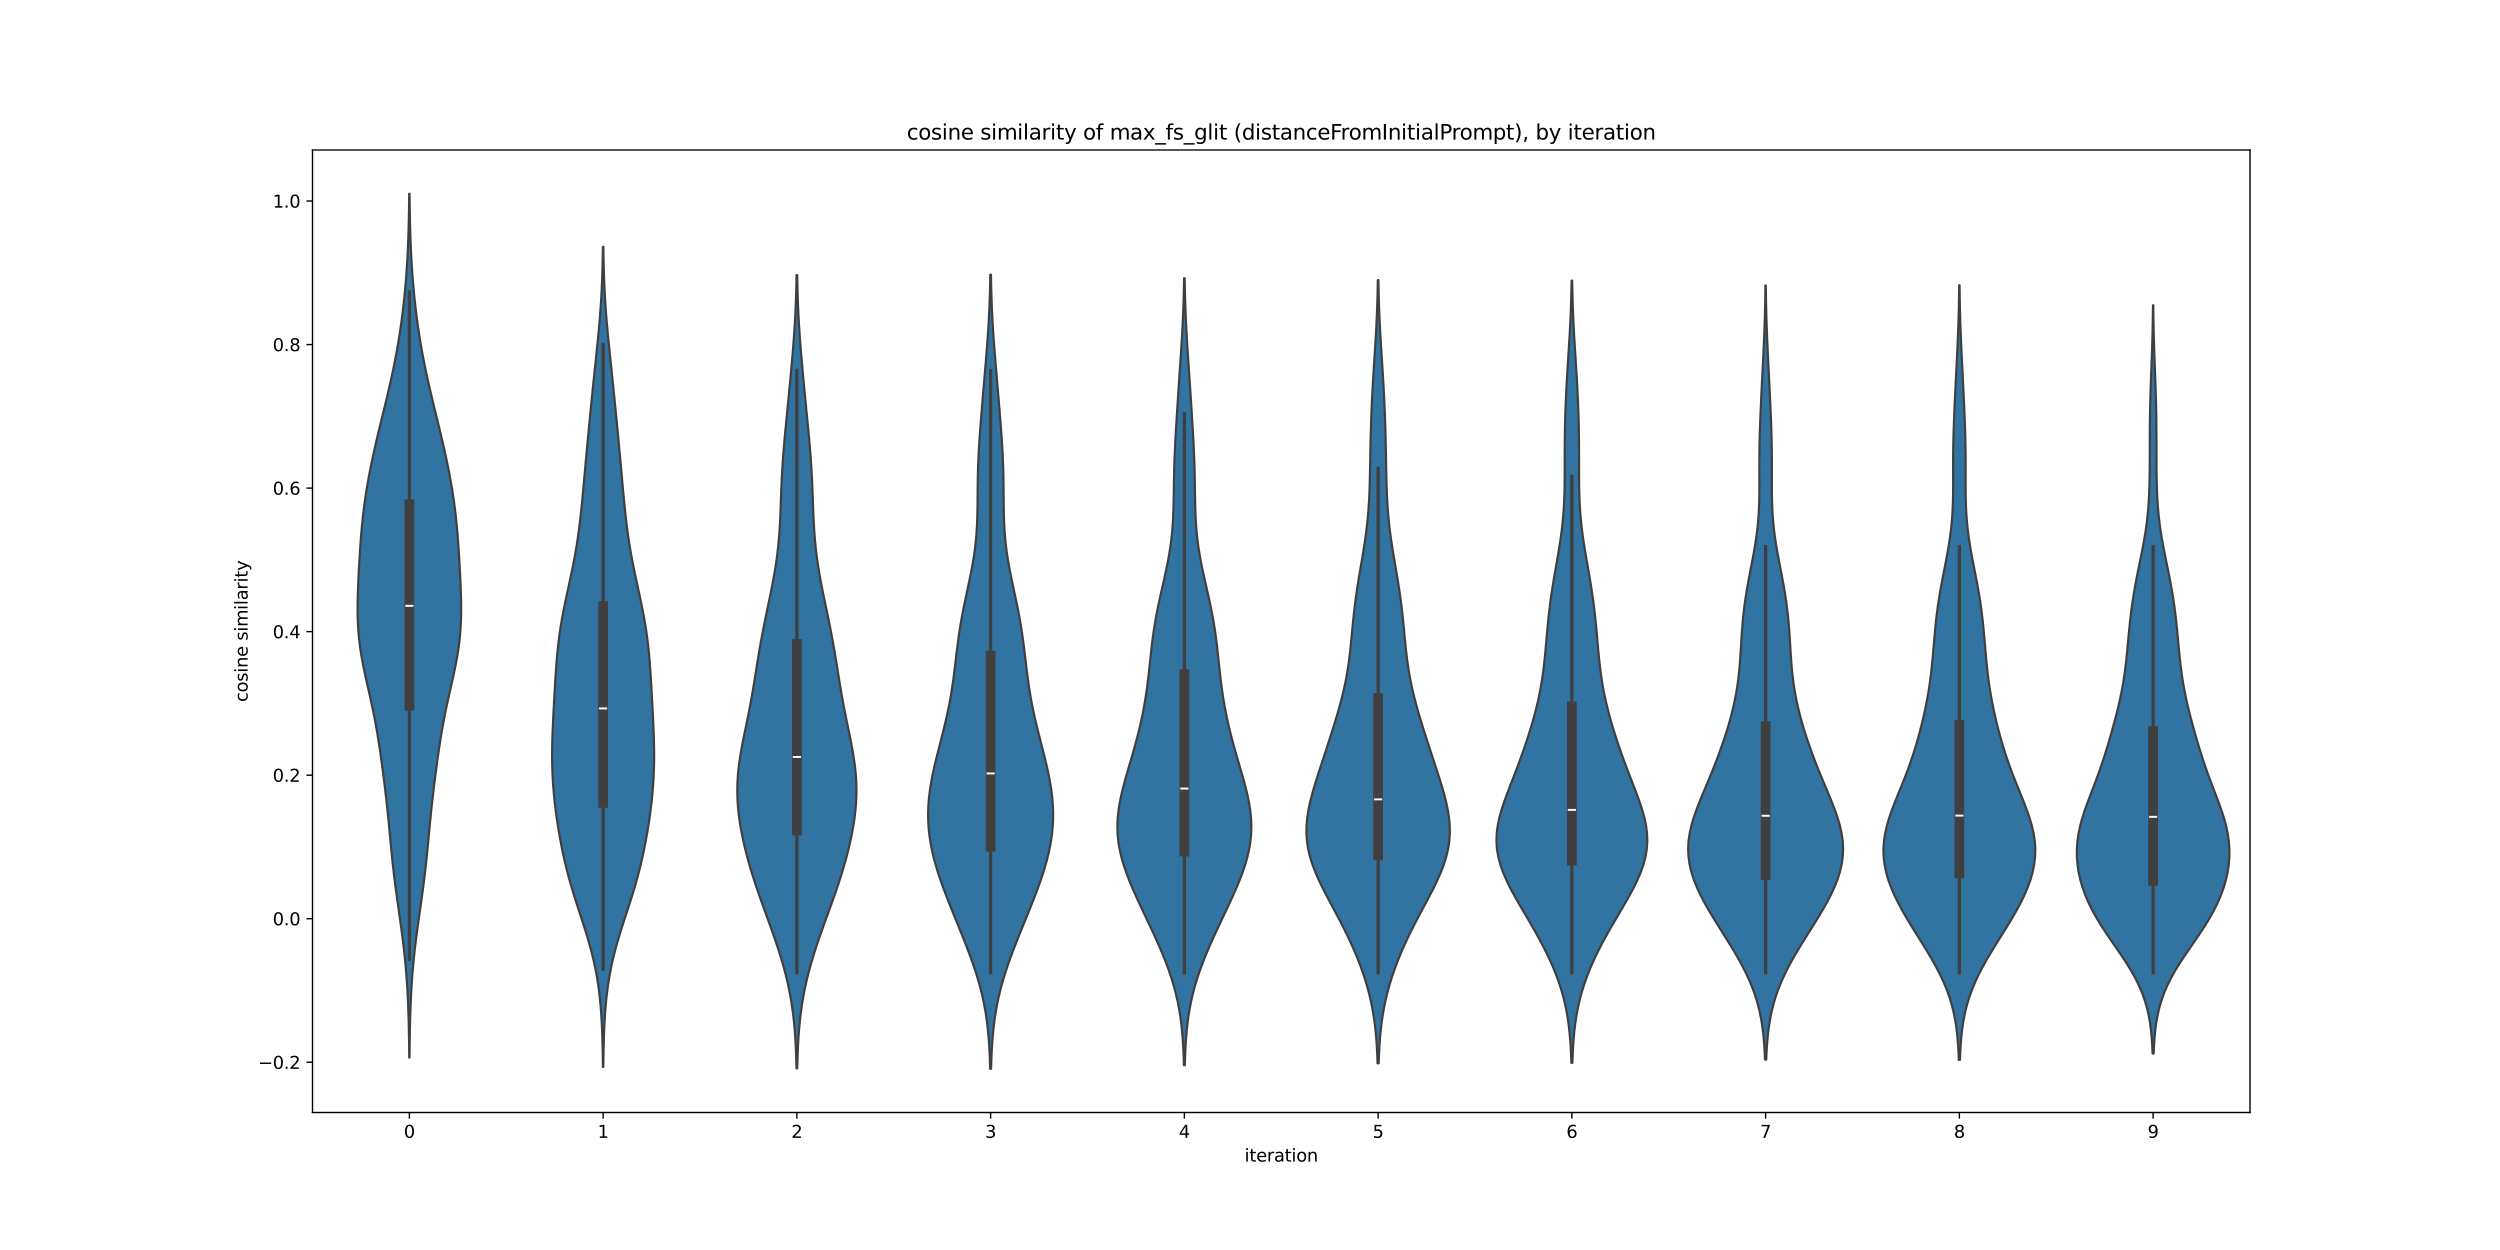 <?xml version="1.0" encoding="utf-8" standalone="no"?>
<!DOCTYPE svg PUBLIC "-//W3C//DTD SVG 1.1//EN"
  "http://www.w3.org/Graphics/SVG/1.1/DTD/svg11.dtd">
<svg xmlns:xlink="http://www.w3.org/1999/xlink" width="1440pt" height="720pt" viewBox="0 0 1440 720" xmlns="http://www.w3.org/2000/svg" version="1.1">
 <defs>
  <style type="text/css">*{stroke-linejoin: round; stroke-linecap: butt}</style>
 </defs>
 <g id="figure_1">
  <g id="patch_1">
   <path d="M 0 720 
L 1440 720 
L 1440 0 
L 0 0 
z
" style="fill: #ffffff"/>
  </g>
  <g id="axes_1">
   <g id="patch_2">
    <path d="M 180 640.8 
L 1296 640.8 
L 1296 86.4 
L 180 86.4 
z
" style="fill: #ffffff"/>
   </g>
   <g id="PolyCollection_1">
    <defs>
     <path id="m09500e56bd" d="M 235.891 -110.844 
L 235.709 -110.844 
L 235.665 -115.869 
L 235.603 -120.895 
L 235.52 -125.921 
L 235.41 -130.947 
L 235.268 -135.973 
L 235.087 -140.999 
L 234.862 -146.024 
L 234.586 -151.05 
L 234.254 -156.076 
L 233.862 -161.102 
L 233.408 -166.128 
L 232.891 -171.154 
L 232.315 -176.179 
L 231.686 -181.205 
L 231.013 -186.231 
L 230.311 -191.257 
L 229.596 -196.283 
L 228.882 -201.308 
L 228.188 -206.334 
L 227.526 -211.36 
L 226.906 -216.386 
L 226.33 -221.412 
L 225.797 -226.438 
L 225.297 -231.463 
L 224.818 -236.489 
L 224.346 -241.515 
L 223.864 -246.541 
L 223.362 -251.567 
L 222.831 -256.592 
L 222.267 -261.618 
L 221.672 -266.644 
L 221.048 -271.67 
L 220.397 -276.696 
L 219.719 -281.722 
L 219.01 -286.747 
L 218.26 -291.773 
L 217.458 -296.799 
L 216.59 -301.825 
L 215.649 -306.851 
L 214.633 -311.877 
L 213.551 -316.902 
L 212.424 -321.928 
L 211.285 -326.954 
L 210.174 -331.98 
L 209.133 -337.006 
L 208.204 -342.031 
L 207.42 -347.057 
L 206.803 -352.083 
L 206.363 -357.109 
L 206.092 -362.135 
L 205.973 -367.161 
L 205.981 -372.186 
L 206.087 -377.212 
L 206.263 -382.238 
L 206.485 -387.264 
L 206.74 -392.29 
L 207.02 -397.315 
L 207.328 -402.341 
L 207.671 -407.367 
L 208.06 -412.393 
L 208.509 -417.419 
L 209.029 -422.445 
L 209.628 -427.47 
L 210.31 -432.496 
L 211.077 -437.522 
L 211.927 -442.548 
L 212.854 -447.574 
L 213.853 -452.6 
L 214.916 -457.625 
L 216.034 -462.651 
L 217.198 -467.677 
L 218.396 -472.703 
L 219.616 -477.729 
L 220.845 -482.754 
L 222.067 -487.78 
L 223.27 -492.806 
L 224.439 -497.832 
L 225.563 -502.858 
L 226.632 -507.884 
L 227.64 -512.909 
L 228.583 -517.935 
L 229.457 -522.961 
L 230.263 -527.987 
L 231.002 -533.013 
L 231.674 -538.038 
L 232.284 -543.064 
L 232.832 -548.09 
L 233.322 -553.116 
L 233.757 -558.142 
L 234.139 -563.168 
L 234.47 -568.193 
L 234.752 -573.219 
L 234.99 -578.245 
L 235.186 -583.271 
L 235.344 -588.297 
L 235.469 -593.323 
L 235.565 -598.348 
L 235.638 -603.374 
L 235.691 -608.4 
L 235.909 -608.4 
L 235.909 -608.4 
L 235.962 -603.374 
L 236.035 -598.348 
L 236.131 -593.323 
L 236.256 -588.297 
L 236.414 -583.271 
L 236.61 -578.245 
L 236.848 -573.219 
L 237.13 -568.193 
L 237.461 -563.168 
L 237.843 -558.142 
L 238.278 -553.116 
L 238.768 -548.09 
L 239.316 -543.064 
L 239.926 -538.038 
L 240.598 -533.013 
L 241.337 -527.987 
L 242.143 -522.961 
L 243.017 -517.935 
L 243.96 -512.909 
L 244.968 -507.884 
L 246.037 -502.858 
L 247.161 -497.832 
L 248.33 -492.806 
L 249.533 -487.78 
L 250.755 -482.754 
L 251.984 -477.729 
L 253.204 -472.703 
L 254.402 -467.677 
L 255.566 -462.651 
L 256.684 -457.625 
L 257.747 -452.6 
L 258.746 -447.574 
L 259.673 -442.548 
L 260.523 -437.522 
L 261.29 -432.496 
L 261.972 -427.47 
L 262.571 -422.445 
L 263.091 -417.419 
L 263.54 -412.393 
L 263.929 -407.367 
L 264.272 -402.341 
L 264.58 -397.315 
L 264.86 -392.29 
L 265.115 -387.264 
L 265.337 -382.238 
L 265.513 -377.212 
L 265.619 -372.186 
L 265.627 -367.161 
L 265.508 -362.135 
L 265.237 -357.109 
L 264.797 -352.083 
L 264.18 -347.057 
L 263.396 -342.031 
L 262.467 -337.006 
L 261.426 -331.98 
L 260.315 -326.954 
L 259.176 -321.928 
L 258.049 -316.902 
L 256.967 -311.877 
L 255.951 -306.851 
L 255.01 -301.825 
L 254.142 -296.799 
L 253.34 -291.773 
L 252.59 -286.747 
L 251.881 -281.722 
L 251.203 -276.696 
L 250.552 -271.67 
L 249.928 -266.644 
L 249.333 -261.618 
L 248.769 -256.592 
L 248.238 -251.567 
L 247.736 -246.541 
L 247.254 -241.515 
L 246.782 -236.489 
L 246.303 -231.463 
L 245.803 -226.438 
L 245.27 -221.412 
L 244.694 -216.386 
L 244.074 -211.36 
L 243.412 -206.334 
L 242.718 -201.308 
L 242.004 -196.283 
L 241.289 -191.257 
L 240.587 -186.231 
L 239.914 -181.205 
L 239.285 -176.179 
L 238.709 -171.154 
L 238.192 -166.128 
L 237.738 -161.102 
L 237.346 -156.076 
L 237.014 -151.05 
L 236.738 -146.024 
L 236.513 -140.999 
L 236.332 -135.973 
L 236.19 -130.947 
L 236.08 -125.921 
L 235.997 -120.895 
L 235.935 -115.869 
L 235.891 -110.844 
z
" style="stroke: #3f3f3f; stroke-width: 1.25"/>
    </defs>
    <g clip-path="url(#p3e177ef47e)">
     <use xlink:href="#m09500e56bd" x="0" y="720" style="fill: #3274a1; stroke: #3f3f3f; stroke-width: 1.25"/>
    </g>
   </g>
   <g id="PolyCollection_2">
    <defs>
     <path id="m70c5f20588" d="M 347.52 -105.425 
L 347.28 -105.425 
L 347.221 -110.197 
L 347.14 -114.969 
L 347.028 -119.742 
L 346.878 -124.514 
L 346.678 -129.286 
L 346.417 -134.058 
L 346.083 -138.831 
L 345.66 -143.603 
L 345.134 -148.375 
L 344.492 -153.147 
L 343.721 -157.92 
L 342.813 -162.692 
L 341.765 -167.464 
L 340.582 -172.236 
L 339.273 -177.009 
L 337.859 -181.781 
L 336.365 -186.553 
L 334.822 -191.325 
L 333.264 -196.098 
L 331.723 -200.87 
L 330.23 -205.642 
L 328.809 -210.414 
L 327.475 -215.187 
L 326.237 -219.959 
L 325.098 -224.731 
L 324.052 -229.503 
L 323.095 -234.276 
L 322.22 -239.048 
L 321.421 -243.82 
L 320.697 -248.592 
L 320.048 -253.365 
L 319.481 -258.137 
L 318.999 -262.909 
L 318.611 -267.681 
L 318.319 -272.454 
L 318.126 -277.226 
L 318.028 -281.998 
L 318.019 -286.77 
L 318.088 -291.543 
L 318.222 -296.315 
L 318.405 -301.087 
L 318.623 -305.859 
L 318.864 -310.632 
L 319.118 -315.404 
L 319.38 -320.176 
L 319.652 -324.948 
L 319.94 -329.721 
L 320.256 -334.493 
L 320.616 -339.265 
L 321.037 -344.037 
L 321.537 -348.81 
L 322.129 -353.582 
L 322.822 -358.354 
L 323.615 -363.126 
L 324.501 -367.899 
L 325.462 -372.671 
L 326.475 -377.443 
L 327.513 -382.215 
L 328.547 -386.988 
L 329.55 -391.76 
L 330.501 -396.532 
L 331.383 -401.304 
L 332.189 -406.077 
L 332.917 -410.849 
L 333.571 -415.621 
L 334.159 -420.393 
L 334.692 -425.166 
L 335.182 -429.938 
L 335.641 -434.71 
L 336.08 -439.482 
L 336.51 -444.255 
L 336.936 -449.027 
L 337.366 -453.799 
L 337.801 -458.571 
L 338.244 -463.344 
L 338.694 -468.116 
L 339.15 -472.888 
L 339.611 -477.661 
L 340.077 -482.433 
L 340.548 -487.205 
L 341.024 -491.977 
L 341.507 -496.75 
L 341.996 -501.522 
L 342.492 -506.294 
L 342.993 -511.066 
L 343.493 -515.839 
L 343.986 -520.611 
L 344.465 -525.383 
L 344.921 -530.155 
L 345.345 -534.928 
L 345.73 -539.7 
L 346.071 -544.472 
L 346.365 -549.244 
L 346.612 -554.017 
L 346.813 -558.789 
L 346.973 -563.561 
L 347.097 -568.333 
L 347.19 -573.106 
L 347.258 -577.878 
L 347.542 -577.878 
L 347.542 -577.878 
L 347.61 -573.106 
L 347.703 -568.333 
L 347.827 -563.561 
L 347.987 -558.789 
L 348.188 -554.017 
L 348.435 -549.244 
L 348.729 -544.472 
L 349.07 -539.7 
L 349.455 -534.928 
L 349.879 -530.155 
L 350.335 -525.383 
L 350.814 -520.611 
L 351.307 -515.839 
L 351.807 -511.066 
L 352.308 -506.294 
L 352.804 -501.522 
L 353.293 -496.75 
L 353.776 -491.977 
L 354.252 -487.205 
L 354.723 -482.433 
L 355.189 -477.661 
L 355.65 -472.888 
L 356.106 -468.116 
L 356.556 -463.344 
L 356.999 -458.571 
L 357.434 -453.799 
L 357.864 -449.027 
L 358.29 -444.255 
L 358.72 -439.482 
L 359.159 -434.71 
L 359.618 -429.938 
L 360.108 -425.166 
L 360.641 -420.393 
L 361.229 -415.621 
L 361.883 -410.849 
L 362.611 -406.077 
L 363.417 -401.304 
L 364.299 -396.532 
L 365.25 -391.76 
L 366.253 -386.988 
L 367.287 -382.215 
L 368.325 -377.443 
L 369.338 -372.671 
L 370.299 -367.899 
L 371.185 -363.126 
L 371.978 -358.354 
L 372.671 -353.582 
L 373.263 -348.81 
L 373.763 -344.037 
L 374.184 -339.265 
L 374.544 -334.493 
L 374.86 -329.721 
L 375.148 -324.948 
L 375.42 -320.176 
L 375.683 -315.404 
L 375.936 -310.632 
L 376.177 -305.859 
L 376.395 -301.087 
L 376.578 -296.315 
L 376.712 -291.543 
L 376.781 -286.77 
L 376.772 -281.998 
L 376.674 -277.226 
L 376.481 -272.454 
L 376.189 -267.681 
L 375.801 -262.909 
L 375.319 -258.137 
L 374.752 -253.365 
L 374.103 -248.592 
L 373.379 -243.82 
L 372.58 -239.048 
L 371.705 -234.276 
L 370.748 -229.503 
L 369.702 -224.731 
L 368.563 -219.959 
L 367.325 -215.187 
L 365.991 -210.414 
L 364.57 -205.642 
L 363.077 -200.87 
L 361.536 -196.098 
L 359.978 -191.325 
L 358.435 -186.553 
L 356.941 -181.781 
L 355.527 -177.009 
L 354.218 -172.236 
L 353.035 -167.464 
L 351.987 -162.692 
L 351.079 -157.92 
L 350.308 -153.147 
L 349.666 -148.375 
L 349.14 -143.603 
L 348.717 -138.831 
L 348.383 -134.058 
L 348.122 -129.286 
L 347.922 -124.514 
L 347.772 -119.742 
L 347.66 -114.969 
L 347.579 -110.197 
L 347.52 -105.425 
z
" style="stroke: #3f3f3f; stroke-width: 1.25"/>
    </defs>
    <g clip-path="url(#p3e177ef47e)">
     <use xlink:href="#m70c5f20588" x="0" y="720" style="fill: #3274a1; stroke: #3f3f3f; stroke-width: 1.25"/>
    </g>
   </g>
   <g id="PolyCollection_3">
    <defs>
     <path id="m812ac3a28f" d="M 459.234 -104.626 
L 458.766 -104.626 
L 458.654 -109.242 
L 458.5 -113.857 
L 458.292 -118.473 
L 458.019 -123.088 
L 457.668 -127.704 
L 457.227 -132.319 
L 456.684 -136.935 
L 456.03 -141.55 
L 455.256 -146.166 
L 454.359 -150.782 
L 453.337 -155.397 
L 452.192 -160.013 
L 450.93 -164.628 
L 449.56 -169.244 
L 448.095 -173.859 
L 446.549 -178.475 
L 444.942 -183.09 
L 443.291 -187.706 
L 441.617 -192.321 
L 439.943 -196.937 
L 438.287 -201.552 
L 436.67 -206.168 
L 435.107 -210.783 
L 433.613 -215.399 
L 432.201 -220.014 
L 430.879 -224.63 
L 429.655 -229.245 
L 428.538 -233.861 
L 427.536 -238.476 
L 426.662 -243.092 
L 425.927 -247.707 
L 425.347 -252.323 
L 424.937 -256.938 
L 424.711 -261.554 
L 424.676 -266.169 
L 424.837 -270.785 
L 425.188 -275.4 
L 425.714 -280.016 
L 426.393 -284.631 
L 427.193 -289.247 
L 428.081 -293.862 
L 429.02 -298.478 
L 429.974 -303.093 
L 430.917 -307.709 
L 431.825 -312.324 
L 432.688 -316.94 
L 433.503 -321.555 
L 434.277 -326.171 
L 435.022 -330.786 
L 435.756 -335.402 
L 436.498 -340.017 
L 437.265 -344.633 
L 438.068 -349.248 
L 438.915 -353.864 
L 439.808 -358.479 
L 440.738 -363.095 
L 441.696 -367.711 
L 442.663 -372.326 
L 443.622 -376.942 
L 444.551 -381.557 
L 445.43 -386.173 
L 446.242 -390.788 
L 446.973 -395.404 
L 447.612 -400.019 
L 448.154 -404.635 
L 448.602 -409.25 
L 448.961 -413.866 
L 449.243 -418.481 
L 449.466 -423.097 
L 449.65 -427.712 
L 449.815 -432.328 
L 449.982 -436.943 
L 450.169 -441.559 
L 450.39 -446.174 
L 450.653 -450.79 
L 450.961 -455.405 
L 451.312 -460.021 
L 451.7 -464.636 
L 452.117 -469.252 
L 452.552 -473.867 
L 452.999 -478.483 
L 453.451 -483.098 
L 453.902 -487.714 
L 454.35 -492.329 
L 454.793 -496.945 
L 455.23 -501.56 
L 455.657 -506.176 
L 456.074 -510.791 
L 456.475 -515.407 
L 456.855 -520.022 
L 457.21 -524.638 
L 457.534 -529.253 
L 457.823 -533.869 
L 458.075 -538.484 
L 458.289 -543.1 
L 458.466 -547.715 
L 458.608 -552.331 
L 458.719 -556.946 
L 458.804 -561.562 
L 459.196 -561.562 
L 459.196 -561.562 
L 459.281 -556.946 
L 459.392 -552.331 
L 459.534 -547.715 
L 459.711 -543.1 
L 459.925 -538.484 
L 460.177 -533.869 
L 460.466 -529.253 
L 460.79 -524.638 
L 461.145 -520.022 
L 461.525 -515.407 
L 461.926 -510.791 
L 462.343 -506.176 
L 462.77 -501.56 
L 463.207 -496.945 
L 463.65 -492.329 
L 464.098 -487.714 
L 464.549 -483.098 
L 465.001 -478.483 
L 465.448 -473.867 
L 465.883 -469.252 
L 466.3 -464.636 
L 466.688 -460.021 
L 467.039 -455.405 
L 467.347 -450.79 
L 467.61 -446.174 
L 467.831 -441.559 
L 468.018 -436.943 
L 468.185 -432.328 
L 468.35 -427.712 
L 468.534 -423.097 
L 468.757 -418.481 
L 469.039 -413.866 
L 469.398 -409.25 
L 469.846 -404.635 
L 470.388 -400.019 
L 471.027 -395.404 
L 471.758 -390.788 
L 472.57 -386.173 
L 473.449 -381.557 
L 474.378 -376.942 
L 475.337 -372.326 
L 476.304 -367.711 
L 477.262 -363.095 
L 478.192 -358.479 
L 479.085 -353.864 
L 479.932 -349.248 
L 480.735 -344.633 
L 481.502 -340.017 
L 482.244 -335.402 
L 482.978 -330.786 
L 483.723 -326.171 
L 484.497 -321.555 
L 485.312 -316.94 
L 486.175 -312.324 
L 487.083 -307.709 
L 488.026 -303.093 
L 488.98 -298.478 
L 489.919 -293.862 
L 490.807 -289.247 
L 491.607 -284.631 
L 492.286 -280.016 
L 492.812 -275.4 
L 493.163 -270.785 
L 493.324 -266.169 
L 493.289 -261.554 
L 493.063 -256.938 
L 492.653 -252.323 
L 492.073 -247.707 
L 491.338 -243.092 
L 490.464 -238.476 
L 489.462 -233.861 
L 488.345 -229.245 
L 487.121 -224.63 
L 485.799 -220.014 
L 484.387 -215.399 
L 482.893 -210.783 
L 481.33 -206.168 
L 479.713 -201.552 
L 478.057 -196.937 
L 476.383 -192.321 
L 474.709 -187.706 
L 473.058 -183.09 
L 471.451 -178.475 
L 469.905 -173.859 
L 468.44 -169.244 
L 467.07 -164.628 
L 465.808 -160.013 
L 464.663 -155.397 
L 463.641 -150.782 
L 462.744 -146.166 
L 461.97 -141.55 
L 461.316 -136.935 
L 460.773 -132.319 
L 460.332 -127.704 
L 459.981 -123.088 
L 459.708 -118.473 
L 459.5 -113.857 
L 459.346 -109.242 
L 459.234 -104.626 
z
" style="stroke: #3f3f3f; stroke-width: 1.25"/>
    </defs>
    <g clip-path="url(#p3e177ef47e)">
     <use xlink:href="#m812ac3a28f" x="0" y="720" style="fill: #3274a1; stroke: #3f3f3f; stroke-width: 1.25"/>
    </g>
   </g>
   <g id="PolyCollection_4">
    <defs>
     <path id="m724eb159ab" d="M 570.877 -104.4 
L 570.323 -104.4 
L 570.186 -109.02 
L 569.996 -113.64 
L 569.739 -118.26 
L 569.397 -122.88 
L 568.956 -127.5 
L 568.399 -132.121 
L 567.712 -136.741 
L 566.883 -141.361 
L 565.906 -145.981 
L 564.779 -150.601 
L 563.504 -155.221 
L 562.091 -159.841 
L 560.553 -164.461 
L 558.906 -169.081 
L 557.17 -173.701 
L 555.365 -178.321 
L 553.513 -182.941 
L 551.634 -187.562 
L 549.748 -192.182 
L 547.877 -196.802 
L 546.041 -201.422 
L 544.261 -206.042 
L 542.562 -210.662 
L 540.967 -215.282 
L 539.501 -219.902 
L 538.188 -224.522 
L 537.052 -229.142 
L 536.113 -233.762 
L 535.388 -238.382 
L 534.89 -243.003 
L 534.624 -247.623 
L 534.591 -252.243 
L 534.785 -256.863 
L 535.194 -261.483 
L 535.8 -266.103 
L 536.579 -270.723 
L 537.503 -275.343 
L 538.544 -279.963 
L 539.667 -284.583 
L 540.839 -289.203 
L 542.028 -293.823 
L 543.203 -298.444 
L 544.334 -303.064 
L 545.4 -307.684 
L 546.382 -312.304 
L 547.272 -316.924 
L 548.065 -321.544 
L 548.77 -326.164 
L 549.4 -330.784 
L 549.976 -335.404 
L 550.524 -340.024 
L 551.073 -344.644 
L 551.651 -349.264 
L 552.281 -353.885 
L 552.983 -358.505 
L 553.764 -363.125 
L 554.623 -367.745 
L 555.55 -372.365 
L 556.523 -376.985 
L 557.516 -381.605 
L 558.495 -386.225 
L 559.428 -390.845 
L 560.283 -395.465 
L 561.035 -400.085 
L 561.664 -404.705 
L 562.164 -409.326 
L 562.535 -413.946 
L 562.79 -418.566 
L 562.948 -423.186 
L 563.036 -427.806 
L 563.083 -432.426 
L 563.118 -437.046 
L 563.166 -441.666 
L 563.246 -446.286 
L 563.371 -450.906 
L 563.548 -455.526 
L 563.775 -460.146 
L 564.048 -464.767 
L 564.358 -469.387 
L 564.696 -474.007 
L 565.054 -478.627 
L 565.425 -483.247 
L 565.806 -487.867 
L 566.193 -492.487 
L 566.584 -497.107 
L 566.977 -501.727 
L 567.37 -506.347 
L 567.758 -510.967 
L 568.137 -515.588 
L 568.5 -520.208 
L 568.842 -524.828 
L 569.156 -529.448 
L 569.438 -534.068 
L 569.685 -538.688 
L 569.895 -543.308 
L 570.07 -547.928 
L 570.21 -552.548 
L 570.321 -557.168 
L 570.405 -561.788 
L 570.795 -561.788 
L 570.795 -561.788 
L 570.879 -557.168 
L 570.99 -552.548 
L 571.13 -547.928 
L 571.305 -543.308 
L 571.515 -538.688 
L 571.762 -534.068 
L 572.044 -529.448 
L 572.358 -524.828 
L 572.7 -520.208 
L 573.063 -515.588 
L 573.442 -510.967 
L 573.83 -506.347 
L 574.223 -501.727 
L 574.616 -497.107 
L 575.007 -492.487 
L 575.394 -487.867 
L 575.775 -483.247 
L 576.146 -478.627 
L 576.504 -474.007 
L 576.842 -469.387 
L 577.152 -464.767 
L 577.425 -460.146 
L 577.652 -455.526 
L 577.829 -450.906 
L 577.954 -446.286 
L 578.034 -441.666 
L 578.082 -437.046 
L 578.117 -432.426 
L 578.164 -427.806 
L 578.252 -423.186 
L 578.41 -418.566 
L 578.665 -413.946 
L 579.036 -409.326 
L 579.536 -404.705 
L 580.165 -400.085 
L 580.917 -395.465 
L 581.772 -390.845 
L 582.705 -386.225 
L 583.684 -381.605 
L 584.677 -376.985 
L 585.65 -372.365 
L 586.577 -367.745 
L 587.436 -363.125 
L 588.217 -358.505 
L 588.919 -353.885 
L 589.549 -349.264 
L 590.127 -344.644 
L 590.676 -340.024 
L 591.224 -335.404 
L 591.8 -330.784 
L 592.43 -326.164 
L 593.135 -321.544 
L 593.928 -316.924 
L 594.818 -312.304 
L 595.8 -307.684 
L 596.866 -303.064 
L 597.997 -298.444 
L 599.172 -293.823 
L 600.361 -289.203 
L 601.533 -284.583 
L 602.656 -279.963 
L 603.697 -275.343 
L 604.621 -270.723 
L 605.4 -266.103 
L 606.006 -261.483 
L 606.415 -256.863 
L 606.609 -252.243 
L 606.576 -247.623 
L 606.31 -243.003 
L 605.812 -238.382 
L 605.087 -233.762 
L 604.148 -229.142 
L 603.012 -224.522 
L 601.699 -219.902 
L 600.233 -215.282 
L 598.638 -210.662 
L 596.939 -206.042 
L 595.159 -201.422 
L 593.323 -196.802 
L 591.452 -192.182 
L 589.566 -187.562 
L 587.687 -182.941 
L 585.835 -178.321 
L 584.03 -173.701 
L 582.294 -169.081 
L 580.647 -164.461 
L 579.109 -159.841 
L 577.696 -155.221 
L 576.421 -150.601 
L 575.294 -145.981 
L 574.317 -141.361 
L 573.488 -136.741 
L 572.801 -132.121 
L 572.244 -127.5 
L 571.803 -122.88 
L 571.461 -118.26 
L 571.204 -113.64 
L 571.014 -109.02 
L 570.877 -104.4 
z
" style="stroke: #3f3f3f; stroke-width: 1.25"/>
    </defs>
    <g clip-path="url(#p3e177ef47e)">
     <use xlink:href="#m724eb159ab" x="0" y="720" style="fill: #3274a1; stroke: #3f3f3f; stroke-width: 1.25"/>
    </g>
   </g>
   <g id="PolyCollection_5">
    <defs>
     <path id="mbc6e944de4" d="M 682.468 -106.442 
L 681.932 -106.442 
L 681.796 -111.021 
L 681.604 -115.6 
L 681.341 -120.179 
L 680.99 -124.758 
L 680.531 -129.337 
L 679.947 -133.915 
L 679.221 -138.494 
L 678.338 -143.073 
L 677.288 -147.652 
L 676.068 -152.231 
L 674.677 -156.809 
L 673.124 -161.388 
L 671.42 -165.967 
L 669.583 -170.546 
L 667.633 -175.125 
L 665.59 -179.704 
L 663.48 -184.282 
L 661.326 -188.861 
L 659.153 -193.44 
L 656.99 -198.019 
L 654.866 -202.598 
L 652.815 -207.177 
L 650.875 -211.755 
L 649.086 -216.334 
L 647.489 -220.913 
L 646.125 -225.492 
L 645.03 -230.071 
L 644.234 -234.649 
L 643.755 -239.228 
L 643.599 -243.807 
L 643.76 -248.386 
L 644.215 -252.965 
L 644.933 -257.544 
L 645.871 -262.122 
L 646.982 -266.701 
L 648.216 -271.28 
L 649.526 -275.859 
L 650.867 -280.438 
L 652.203 -285.017 
L 653.504 -289.595 
L 654.747 -294.174 
L 655.916 -298.753 
L 656.998 -303.332 
L 657.986 -307.911 
L 658.877 -312.489 
L 659.671 -317.068 
L 660.372 -321.647 
L 660.991 -326.226 
L 661.542 -330.805 
L 662.047 -335.384 
L 662.53 -339.962 
L 663.02 -344.541 
L 663.544 -349.12 
L 664.129 -353.699 
L 664.794 -358.278 
L 665.55 -362.857 
L 666.398 -367.435 
L 667.33 -372.014 
L 668.327 -376.593 
L 669.362 -381.172 
L 670.404 -385.751 
L 671.417 -390.329 
L 672.37 -394.908 
L 673.233 -399.487 
L 673.983 -404.066 
L 674.607 -408.645 
L 675.102 -413.224 
L 675.472 -417.802 
L 675.733 -422.381 
L 675.906 -426.96 
L 676.016 -431.539 
L 676.092 -436.118 
L 676.158 -440.697 
L 676.234 -445.275 
L 676.338 -449.854 
L 676.476 -454.433 
L 676.651 -459.012 
L 676.861 -463.591 
L 677.101 -468.169 
L 677.362 -472.748 
L 677.639 -477.327 
L 677.926 -481.906 
L 678.219 -486.485 
L 678.517 -491.064 
L 678.819 -495.642 
L 679.126 -500.221 
L 679.435 -504.8 
L 679.745 -509.379 
L 680.053 -513.958 
L 680.354 -518.537 
L 680.641 -523.115 
L 680.91 -527.694 
L 681.155 -532.273 
L 681.373 -536.852 
L 681.56 -541.431 
L 681.717 -546.009 
L 681.845 -550.588 
L 681.945 -555.167 
L 682.022 -559.746 
L 682.378 -559.746 
L 682.378 -559.746 
L 682.455 -555.167 
L 682.555 -550.588 
L 682.683 -546.009 
L 682.84 -541.431 
L 683.027 -536.852 
L 683.245 -532.273 
L 683.49 -527.694 
L 683.759 -523.115 
L 684.046 -518.537 
L 684.347 -513.958 
L 684.655 -509.379 
L 684.965 -504.8 
L 685.274 -500.221 
L 685.581 -495.642 
L 685.883 -491.064 
L 686.181 -486.485 
L 686.474 -481.906 
L 686.761 -477.327 
L 687.038 -472.748 
L 687.299 -468.169 
L 687.539 -463.591 
L 687.749 -459.012 
L 687.924 -454.433 
L 688.062 -449.854 
L 688.166 -445.275 
L 688.242 -440.697 
L 688.308 -436.118 
L 688.384 -431.539 
L 688.494 -426.96 
L 688.667 -422.381 
L 688.928 -417.802 
L 689.298 -413.224 
L 689.793 -408.645 
L 690.417 -404.066 
L 691.167 -399.487 
L 692.03 -394.908 
L 692.983 -390.329 
L 693.996 -385.751 
L 695.038 -381.172 
L 696.073 -376.593 
L 697.07 -372.014 
L 698.002 -367.435 
L 698.85 -362.857 
L 699.606 -358.278 
L 700.271 -353.699 
L 700.856 -349.12 
L 701.38 -344.541 
L 701.87 -339.962 
L 702.353 -335.384 
L 702.858 -330.805 
L 703.409 -326.226 
L 704.028 -321.647 
L 704.729 -317.068 
L 705.523 -312.489 
L 706.414 -307.911 
L 707.402 -303.332 
L 708.484 -298.753 
L 709.653 -294.174 
L 710.896 -289.595 
L 712.197 -285.017 
L 713.533 -280.438 
L 714.874 -275.859 
L 716.184 -271.28 
L 717.418 -266.701 
L 718.529 -262.122 
L 719.467 -257.544 
L 720.185 -252.965 
L 720.64 -248.386 
L 720.801 -243.807 
L 720.645 -239.228 
L 720.166 -234.649 
L 719.37 -230.071 
L 718.275 -225.492 
L 716.911 -220.913 
L 715.314 -216.334 
L 713.525 -211.755 
L 711.585 -207.177 
L 709.534 -202.598 
L 707.41 -198.019 
L 705.247 -193.44 
L 703.074 -188.861 
L 700.92 -184.282 
L 698.81 -179.704 
L 696.767 -175.125 
L 694.817 -170.546 
L 692.98 -165.967 
L 691.276 -161.388 
L 689.723 -156.809 
L 688.332 -152.231 
L 687.112 -147.652 
L 686.062 -143.073 
L 685.179 -138.494 
L 684.453 -133.915 
L 683.869 -129.337 
L 683.41 -124.758 
L 683.059 -120.179 
L 682.796 -115.6 
L 682.604 -111.021 
L 682.468 -106.442 
z
" style="stroke: #3f3f3f; stroke-width: 1.25"/>
    </defs>
    <g clip-path="url(#p3e177ef47e)">
     <use xlink:href="#mbc6e944de4" x="0" y="720" style="fill: #3274a1; stroke: #3f3f3f; stroke-width: 1.25"/>
    </g>
   </g>
   <g id="PolyCollection_6">
    <defs>
     <path id="m20f5eb8f95" d="M 794.128 -107.537 
L 793.472 -107.537 
L 793.309 -112.094 
L 793.082 -116.65 
L 792.775 -121.207 
L 792.371 -125.764 
L 791.854 -130.32 
L 791.208 -134.877 
L 790.419 -139.434 
L 789.478 -143.991 
L 788.378 -148.547 
L 787.118 -153.104 
L 785.699 -157.661 
L 784.124 -162.217 
L 782.399 -166.774 
L 780.53 -171.331 
L 778.526 -175.888 
L 776.396 -180.444 
L 774.154 -185.001 
L 771.817 -189.558 
L 769.413 -194.114 
L 766.976 -198.671 
L 764.552 -203.228 
L 762.196 -207.785 
L 759.968 -212.341 
L 757.934 -216.898 
L 756.155 -221.455 
L 754.687 -226.011 
L 753.575 -230.568 
L 752.844 -235.125 
L 752.504 -239.682 
L 752.543 -244.238 
L 752.934 -248.795 
L 753.635 -253.352 
L 754.593 -257.908 
L 755.753 -262.465 
L 757.06 -267.022 
L 758.464 -271.579 
L 759.925 -276.135 
L 761.415 -280.692 
L 762.912 -285.249 
L 764.404 -289.805 
L 765.881 -294.362 
L 767.335 -298.919 
L 768.756 -303.476 
L 770.13 -308.032 
L 771.439 -312.589 
L 772.665 -317.146 
L 773.788 -321.702 
L 774.794 -326.259 
L 775.675 -330.816 
L 776.433 -335.373 
L 777.077 -339.929 
L 777.627 -344.486 
L 778.107 -349.043 
L 778.548 -353.599 
L 778.978 -358.156 
L 779.425 -362.713 
L 779.911 -367.27 
L 780.45 -371.826 
L 781.05 -376.383 
L 781.712 -380.94 
L 782.427 -385.496 
L 783.183 -390.053 
L 783.959 -394.61 
L 784.734 -399.167 
L 785.485 -403.723 
L 786.19 -408.28 
L 786.828 -412.837 
L 787.386 -417.393 
L 787.856 -421.95 
L 788.236 -426.507 
L 788.532 -431.064 
L 788.754 -435.62 
L 788.917 -440.177 
L 789.037 -444.734 
L 789.13 -449.29 
L 789.211 -453.847 
L 789.292 -458.404 
L 789.381 -462.961 
L 789.484 -467.517 
L 789.605 -472.074 
L 789.747 -476.631 
L 789.91 -481.187 
L 790.096 -485.744 
L 790.304 -490.301 
L 790.534 -494.858 
L 790.786 -499.414 
L 791.055 -503.971 
L 791.339 -508.528 
L 791.63 -513.084 
L 791.923 -517.641 
L 792.208 -522.198 
L 792.479 -526.755 
L 792.729 -531.311 
L 792.951 -535.868 
L 793.144 -540.425 
L 793.306 -544.981 
L 793.438 -549.538 
L 793.541 -554.095 
L 793.62 -558.652 
L 793.98 -558.652 
L 793.98 -558.652 
L 794.059 -554.095 
L 794.162 -549.538 
L 794.294 -544.981 
L 794.456 -540.425 
L 794.649 -535.868 
L 794.871 -531.311 
L 795.121 -526.755 
L 795.392 -522.198 
L 795.677 -517.641 
L 795.97 -513.084 
L 796.261 -508.528 
L 796.545 -503.971 
L 796.814 -499.414 
L 797.066 -494.858 
L 797.296 -490.301 
L 797.504 -485.744 
L 797.69 -481.187 
L 797.853 -476.631 
L 797.995 -472.074 
L 798.116 -467.517 
L 798.219 -462.961 
L 798.308 -458.404 
L 798.389 -453.847 
L 798.47 -449.29 
L 798.563 -444.734 
L 798.683 -440.177 
L 798.846 -435.62 
L 799.068 -431.064 
L 799.364 -426.507 
L 799.744 -421.95 
L 800.214 -417.393 
L 800.772 -412.837 
L 801.41 -408.28 
L 802.115 -403.723 
L 802.866 -399.167 
L 803.641 -394.61 
L 804.417 -390.053 
L 805.173 -385.496 
L 805.888 -380.94 
L 806.55 -376.383 
L 807.15 -371.826 
L 807.689 -367.27 
L 808.175 -362.713 
L 808.622 -358.156 
L 809.052 -353.599 
L 809.493 -349.043 
L 809.973 -344.486 
L 810.523 -339.929 
L 811.167 -335.373 
L 811.925 -330.816 
L 812.806 -326.259 
L 813.812 -321.702 
L 814.935 -317.146 
L 816.161 -312.589 
L 817.47 -308.032 
L 818.844 -303.476 
L 820.265 -298.919 
L 821.719 -294.362 
L 823.196 -289.805 
L 824.688 -285.249 
L 826.185 -280.692 
L 827.675 -276.135 
L 829.136 -271.579 
L 830.54 -267.022 
L 831.847 -262.465 
L 833.007 -257.908 
L 833.965 -253.352 
L 834.666 -248.795 
L 835.057 -244.238 
L 835.096 -239.682 
L 834.756 -235.125 
L 834.025 -230.568 
L 832.913 -226.011 
L 831.445 -221.455 
L 829.666 -216.898 
L 827.632 -212.341 
L 825.404 -207.785 
L 823.048 -203.228 
L 820.624 -198.671 
L 818.187 -194.114 
L 815.783 -189.558 
L 813.446 -185.001 
L 811.204 -180.444 
L 809.074 -175.888 
L 807.07 -171.331 
L 805.201 -166.774 
L 803.476 -162.217 
L 801.901 -157.661 
L 800.482 -153.104 
L 799.222 -148.547 
L 798.122 -143.991 
L 797.181 -139.434 
L 796.392 -134.877 
L 795.746 -130.32 
L 795.229 -125.764 
L 794.825 -121.207 
L 794.518 -116.65 
L 794.291 -112.094 
L 794.128 -107.537 
z
" style="stroke: #3f3f3f; stroke-width: 1.25"/>
    </defs>
    <g clip-path="url(#p3e177ef47e)">
     <use xlink:href="#m20f5eb8f95" x="0" y="720" style="fill: #3274a1; stroke: #3f3f3f; stroke-width: 1.25"/>
    </g>
   </g>
   <g id="PolyCollection_7">
    <defs>
     <path id="mc6582fb595" d="M 905.714 -107.824 
L 905.086 -107.824 
L 904.925 -112.375 
L 904.697 -116.926 
L 904.385 -121.477 
L 903.969 -126.028 
L 903.426 -130.579 
L 902.737 -135.13 
L 901.882 -139.681 
L 900.846 -144.232 
L 899.617 -148.783 
L 898.189 -153.333 
L 896.563 -157.884 
L 894.743 -162.435 
L 892.739 -166.986 
L 890.565 -171.537 
L 888.239 -176.088 
L 885.782 -180.639 
L 883.22 -185.19 
L 880.584 -189.741 
L 877.911 -194.292 
L 875.248 -198.842 
L 872.651 -203.393 
L 870.186 -207.944 
L 867.923 -212.495 
L 865.937 -217.046 
L 864.296 -221.597 
L 863.059 -226.148 
L 862.27 -230.699 
L 861.947 -235.25 
L 862.084 -239.801 
L 862.652 -244.352 
L 863.598 -248.902 
L 864.854 -253.453 
L 866.345 -258.004 
L 867.993 -262.555 
L 869.73 -267.106 
L 871.497 -271.657 
L 873.251 -276.208 
L 874.966 -280.759 
L 876.623 -285.31 
L 878.216 -289.861 
L 879.74 -294.411 
L 881.19 -298.962 
L 882.56 -303.513 
L 883.84 -308.064 
L 885.018 -312.615 
L 886.084 -317.166 
L 887.029 -321.717 
L 887.85 -326.268 
L 888.552 -330.819 
L 889.148 -335.37 
L 889.657 -339.921 
L 890.102 -344.471 
L 890.51 -349.022 
L 890.907 -353.573 
L 891.318 -358.124 
L 891.763 -362.675 
L 892.258 -367.226 
L 892.812 -371.777 
L 893.429 -376.328 
L 894.107 -380.879 
L 894.838 -385.43 
L 895.609 -389.98 
L 896.401 -394.531 
L 897.193 -399.082 
L 897.958 -403.633 
L 898.674 -408.184 
L 899.318 -412.735 
L 899.873 -417.286 
L 900.329 -421.837 
L 900.681 -426.388 
L 900.936 -430.939 
L 901.103 -435.49 
L 901.2 -440.04 
L 901.246 -444.591 
L 901.26 -449.142 
L 901.26 -453.693 
L 901.262 -458.244 
L 901.277 -462.795 
L 901.315 -467.346 
L 901.379 -471.897 
L 901.473 -476.448 
L 901.597 -480.999 
L 901.752 -485.55 
L 901.937 -490.1 
L 902.151 -494.651 
L 902.39 -499.202 
L 902.652 -503.753 
L 902.931 -508.304 
L 903.22 -512.855 
L 903.512 -517.406 
L 903.798 -521.957 
L 904.07 -526.508 
L 904.321 -531.059 
L 904.545 -535.609 
L 904.74 -540.16 
L 904.903 -544.711 
L 905.036 -549.262 
L 905.14 -553.813 
L 905.22 -558.364 
L 905.58 -558.364 
L 905.58 -558.364 
L 905.66 -553.813 
L 905.764 -549.262 
L 905.897 -544.711 
L 906.06 -540.16 
L 906.255 -535.609 
L 906.479 -531.059 
L 906.73 -526.508 
L 907.002 -521.957 
L 907.288 -517.406 
L 907.58 -512.855 
L 907.869 -508.304 
L 908.148 -503.753 
L 908.41 -499.202 
L 908.649 -494.651 
L 908.863 -490.1 
L 909.048 -485.55 
L 909.203 -480.999 
L 909.327 -476.448 
L 909.421 -471.897 
L 909.485 -467.346 
L 909.523 -462.795 
L 909.538 -458.244 
L 909.54 -453.693 
L 909.54 -449.142 
L 909.554 -444.591 
L 909.6 -440.04 
L 909.697 -435.49 
L 909.864 -430.939 
L 910.119 -426.388 
L 910.471 -421.837 
L 910.927 -417.286 
L 911.482 -412.735 
L 912.126 -408.184 
L 912.842 -403.633 
L 913.607 -399.082 
L 914.399 -394.531 
L 915.191 -389.98 
L 915.962 -385.43 
L 916.693 -380.879 
L 917.371 -376.328 
L 917.988 -371.777 
L 918.542 -367.226 
L 919.037 -362.675 
L 919.482 -358.124 
L 919.893 -353.573 
L 920.29 -349.022 
L 920.698 -344.471 
L 921.143 -339.921 
L 921.652 -335.37 
L 922.248 -330.819 
L 922.95 -326.268 
L 923.771 -321.717 
L 924.716 -317.166 
L 925.782 -312.615 
L 926.96 -308.064 
L 928.24 -303.513 
L 929.61 -298.962 
L 931.06 -294.411 
L 932.584 -289.861 
L 934.177 -285.31 
L 935.834 -280.759 
L 937.549 -276.208 
L 939.303 -271.657 
L 941.07 -267.106 
L 942.807 -262.555 
L 944.455 -258.004 
L 945.946 -253.453 
L 947.202 -248.902 
L 948.148 -244.352 
L 948.716 -239.801 
L 948.853 -235.25 
L 948.53 -230.699 
L 947.741 -226.148 
L 946.504 -221.597 
L 944.863 -217.046 
L 942.877 -212.495 
L 940.614 -207.944 
L 938.149 -203.393 
L 935.552 -198.842 
L 932.889 -194.292 
L 930.216 -189.741 
L 927.58 -185.19 
L 925.018 -180.639 
L 922.561 -176.088 
L 920.235 -171.537 
L 918.061 -166.986 
L 916.057 -162.435 
L 914.237 -157.884 
L 912.611 -153.333 
L 911.183 -148.783 
L 909.954 -144.232 
L 908.918 -139.681 
L 908.063 -135.13 
L 907.374 -130.579 
L 906.831 -126.028 
L 906.415 -121.477 
L 906.103 -116.926 
L 905.875 -112.375 
L 905.714 -107.824 
z
" style="stroke: #3f3f3f; stroke-width: 1.25"/>
    </defs>
    <g clip-path="url(#p3e177ef47e)">
     <use xlink:href="#mc6582fb595" x="0" y="720" style="fill: #3274a1; stroke: #3f3f3f; stroke-width: 1.25"/>
    </g>
   </g>
   <g id="PolyCollection_8">
    <defs>
     <path id="m65ef1163b2" d="M 1017.368 -109.682 
L 1016.632 -109.682 
L 1016.435 -114.186 
L 1016.154 -118.69 
L 1015.764 -123.193 
L 1015.24 -127.697 
L 1014.552 -132.201 
L 1013.674 -136.705 
L 1012.58 -141.208 
L 1011.253 -145.712 
L 1009.681 -150.216 
L 1007.862 -154.72 
L 1005.802 -159.223 
L 1003.521 -163.727 
L 1001.045 -168.231 
L 998.411 -172.735 
L 995.661 -177.238 
L 992.843 -181.742 
L 990.007 -186.246 
L 987.206 -190.75 
L 984.494 -195.254 
L 981.927 -199.757 
L 979.56 -204.261 
L 977.448 -208.765 
L 975.646 -213.269 
L 974.202 -217.772 
L 973.156 -222.276 
L 972.538 -226.78 
L 972.36 -231.284 
L 972.616 -235.787 
L 973.282 -240.291 
L 974.313 -244.795 
L 975.652 -249.299 
L 977.231 -253.802 
L 978.98 -258.306 
L 980.829 -262.81 
L 982.721 -267.314 
L 984.607 -271.818 
L 986.453 -276.321 
L 988.237 -280.825 
L 989.946 -285.329 
L 991.575 -289.833 
L 993.119 -294.336 
L 994.571 -298.84 
L 995.925 -303.344 
L 997.169 -307.848 
L 998.291 -312.351 
L 999.282 -316.855 
L 1000.134 -321.359 
L 1000.846 -325.863 
L 1001.427 -330.366 
L 1001.891 -334.87 
L 1002.262 -339.374 
L 1002.57 -343.878 
L 1002.845 -348.381 
L 1003.122 -352.885 
L 1003.431 -357.389 
L 1003.797 -361.893 
L 1004.242 -366.397 
L 1004.776 -370.9 
L 1005.403 -375.404 
L 1006.118 -379.908 
L 1006.908 -384.412 
L 1007.752 -388.915 
L 1008.623 -393.419 
L 1009.489 -397.923 
L 1010.317 -402.427 
L 1011.078 -406.93 
L 1011.745 -411.434 
L 1012.299 -415.938 
L 1012.731 -420.442 
L 1013.043 -424.945 
L 1013.245 -429.449 
L 1013.356 -433.953 
L 1013.4 -438.457 
L 1013.403 -442.961 
L 1013.39 -447.464 
L 1013.383 -451.968 
L 1013.396 -456.472 
L 1013.44 -460.976 
L 1013.518 -465.479 
L 1013.63 -469.983 
L 1013.772 -474.487 
L 1013.938 -478.991 
L 1014.124 -483.494 
L 1014.324 -487.998 
L 1014.535 -492.502 
L 1014.754 -497.006 
L 1014.978 -501.509 
L 1015.206 -506.013 
L 1015.433 -510.517 
L 1015.656 -515.021 
L 1015.869 -519.524 
L 1016.069 -524.028 
L 1016.251 -528.532 
L 1016.412 -533.036 
L 1016.55 -537.54 
L 1016.665 -542.043 
L 1016.757 -546.547 
L 1016.829 -551.051 
L 1016.883 -555.555 
L 1017.117 -555.555 
L 1017.117 -555.555 
L 1017.171 -551.051 
L 1017.243 -546.547 
L 1017.335 -542.043 
L 1017.45 -537.54 
L 1017.588 -533.036 
L 1017.749 -528.532 
L 1017.931 -524.028 
L 1018.131 -519.524 
L 1018.344 -515.021 
L 1018.567 -510.517 
L 1018.794 -506.013 
L 1019.022 -501.509 
L 1019.246 -497.006 
L 1019.465 -492.502 
L 1019.676 -487.998 
L 1019.876 -483.494 
L 1020.062 -478.991 
L 1020.228 -474.487 
L 1020.37 -469.983 
L 1020.482 -465.479 
L 1020.56 -460.976 
L 1020.604 -456.472 
L 1020.617 -451.968 
L 1020.61 -447.464 
L 1020.597 -442.961 
L 1020.6 -438.457 
L 1020.644 -433.953 
L 1020.755 -429.449 
L 1020.957 -424.945 
L 1021.269 -420.442 
L 1021.701 -415.938 
L 1022.255 -411.434 
L 1022.922 -406.93 
L 1023.683 -402.427 
L 1024.511 -397.923 
L 1025.377 -393.419 
L 1026.248 -388.915 
L 1027.092 -384.412 
L 1027.882 -379.908 
L 1028.597 -375.404 
L 1029.224 -370.9 
L 1029.758 -366.397 
L 1030.203 -361.893 
L 1030.569 -357.389 
L 1030.878 -352.885 
L 1031.155 -348.381 
L 1031.43 -343.878 
L 1031.738 -339.374 
L 1032.109 -334.87 
L 1032.573 -330.366 
L 1033.154 -325.863 
L 1033.866 -321.359 
L 1034.718 -316.855 
L 1035.709 -312.351 
L 1036.831 -307.848 
L 1038.075 -303.344 
L 1039.429 -298.84 
L 1040.881 -294.336 
L 1042.425 -289.833 
L 1044.054 -285.329 
L 1045.763 -280.825 
L 1047.547 -276.321 
L 1049.393 -271.818 
L 1051.279 -267.314 
L 1053.171 -262.81 
L 1055.02 -258.306 
L 1056.769 -253.802 
L 1058.348 -249.299 
L 1059.687 -244.795 
L 1060.718 -240.291 
L 1061.384 -235.787 
L 1061.64 -231.284 
L 1061.462 -226.78 
L 1060.844 -222.276 
L 1059.798 -217.772 
L 1058.354 -213.269 
L 1056.552 -208.765 
L 1054.44 -204.261 
L 1052.073 -199.757 
L 1049.506 -195.254 
L 1046.794 -190.75 
L 1043.993 -186.246 
L 1041.157 -181.742 
L 1038.339 -177.238 
L 1035.589 -172.735 
L 1032.955 -168.231 
L 1030.479 -163.727 
L 1028.198 -159.223 
L 1026.138 -154.72 
L 1024.319 -150.216 
L 1022.747 -145.712 
L 1021.42 -141.208 
L 1020.326 -136.705 
L 1019.448 -132.201 
L 1018.76 -127.697 
L 1018.236 -123.193 
L 1017.846 -118.69 
L 1017.565 -114.186 
L 1017.368 -109.682 
z
" style="stroke: #3f3f3f; stroke-width: 1.25"/>
    </defs>
    <g clip-path="url(#p3e177ef47e)">
     <use xlink:href="#m65ef1163b2" x="0" y="720" style="fill: #3274a1; stroke: #3f3f3f; stroke-width: 1.25"/>
    </g>
   </g>
   <g id="PolyCollection_9">
    <defs>
     <path id="m13d79133e4" d="M 1128.93 -109.499 
L 1128.27 -109.499 
L 1128.086 -114.007 
L 1127.819 -118.514 
L 1127.443 -123.022 
L 1126.929 -127.529 
L 1126.246 -132.037 
L 1125.364 -136.544 
L 1124.253 -141.052 
L 1122.894 -145.559 
L 1121.273 -150.067 
L 1119.39 -154.574 
L 1117.256 -159.081 
L 1114.897 -163.589 
L 1112.348 -168.096 
L 1109.655 -172.604 
L 1106.871 -177.111 
L 1104.049 -181.619 
L 1101.245 -186.126 
L 1098.514 -190.634 
L 1095.906 -195.141 
L 1093.472 -199.648 
L 1091.257 -204.156 
L 1089.308 -208.663 
L 1087.667 -213.171 
L 1086.374 -217.678 
L 1085.462 -222.186 
L 1084.954 -226.693 
L 1084.86 -231.201 
L 1085.176 -235.708 
L 1085.879 -240.216 
L 1086.93 -244.723 
L 1088.274 -249.23 
L 1089.846 -253.738 
L 1091.574 -258.245 
L 1093.387 -262.753 
L 1095.222 -267.26 
L 1097.024 -271.768 
L 1098.755 -276.275 
L 1100.39 -280.783 
L 1101.919 -285.29 
L 1103.342 -289.798 
L 1104.665 -294.305 
L 1105.896 -298.812 
L 1107.041 -303.32 
L 1108.103 -307.827 
L 1109.08 -312.335 
L 1109.968 -316.842 
L 1110.763 -321.35 
L 1111.464 -325.857 
L 1112.072 -330.365 
L 1112.597 -334.872 
L 1113.053 -339.379 
L 1113.46 -343.887 
L 1113.842 -348.394 
L 1114.226 -352.902 
L 1114.635 -357.409 
L 1115.092 -361.917 
L 1115.614 -366.424 
L 1116.212 -370.932 
L 1116.89 -375.439 
L 1117.644 -379.947 
L 1118.462 -384.454 
L 1119.324 -388.961 
L 1120.207 -393.469 
L 1121.079 -397.976 
L 1121.911 -402.484 
L 1122.672 -406.991 
L 1123.338 -411.499 
L 1123.891 -416.006 
L 1124.323 -420.514 
L 1124.635 -425.021 
L 1124.837 -429.529 
L 1124.95 -434.036 
L 1124.996 -438.543 
L 1125.001 -443.051 
L 1124.991 -447.558 
L 1124.985 -452.066 
L 1125 -456.573 
L 1125.045 -461.081 
L 1125.124 -465.588 
L 1125.237 -470.096 
L 1125.379 -474.603 
L 1125.545 -479.111 
L 1125.731 -483.618 
L 1125.931 -488.125 
L 1126.142 -492.633 
L 1126.361 -497.14 
L 1126.586 -501.648 
L 1126.813 -506.155 
L 1127.04 -510.663 
L 1127.262 -515.17 
L 1127.475 -519.678 
L 1127.674 -524.185 
L 1127.855 -528.692 
L 1128.015 -533.2 
L 1128.152 -537.707 
L 1128.266 -542.215 
L 1128.358 -546.722 
L 1128.429 -551.23 
L 1128.483 -555.737 
L 1128.717 -555.737 
L 1128.717 -555.737 
L 1128.771 -551.23 
L 1128.842 -546.722 
L 1128.934 -542.215 
L 1129.048 -537.707 
L 1129.185 -533.2 
L 1129.345 -528.692 
L 1129.526 -524.185 
L 1129.725 -519.678 
L 1129.938 -515.17 
L 1130.16 -510.663 
L 1130.387 -506.155 
L 1130.614 -501.648 
L 1130.839 -497.14 
L 1131.058 -492.633 
L 1131.269 -488.125 
L 1131.469 -483.618 
L 1131.655 -479.111 
L 1131.821 -474.603 
L 1131.963 -470.096 
L 1132.076 -465.588 
L 1132.155 -461.081 
L 1132.2 -456.573 
L 1132.215 -452.066 
L 1132.209 -447.558 
L 1132.199 -443.051 
L 1132.204 -438.543 
L 1132.25 -434.036 
L 1132.363 -429.529 
L 1132.565 -425.021 
L 1132.877 -420.514 
L 1133.309 -416.006 
L 1133.862 -411.499 
L 1134.528 -406.991 
L 1135.289 -402.484 
L 1136.121 -397.976 
L 1136.993 -393.469 
L 1137.876 -388.961 
L 1138.738 -384.454 
L 1139.556 -379.947 
L 1140.31 -375.439 
L 1140.988 -370.932 
L 1141.586 -366.424 
L 1142.108 -361.917 
L 1142.565 -357.409 
L 1142.974 -352.902 
L 1143.358 -348.394 
L 1143.74 -343.887 
L 1144.147 -339.379 
L 1144.603 -334.872 
L 1145.128 -330.365 
L 1145.736 -325.857 
L 1146.437 -321.35 
L 1147.232 -316.842 
L 1148.12 -312.335 
L 1149.097 -307.827 
L 1150.159 -303.32 
L 1151.304 -298.812 
L 1152.535 -294.305 
L 1153.858 -289.798 
L 1155.281 -285.29 
L 1156.81 -280.783 
L 1158.445 -276.275 
L 1160.176 -271.768 
L 1161.978 -267.26 
L 1163.813 -262.753 
L 1165.626 -258.245 
L 1167.354 -253.738 
L 1168.926 -249.23 
L 1170.27 -244.723 
L 1171.321 -240.216 
L 1172.024 -235.708 
L 1172.34 -231.201 
L 1172.246 -226.693 
L 1171.738 -222.186 
L 1170.826 -217.678 
L 1169.533 -213.171 
L 1167.892 -208.663 
L 1165.943 -204.156 
L 1163.728 -199.648 
L 1161.294 -195.141 
L 1158.686 -190.634 
L 1155.955 -186.126 
L 1153.151 -181.619 
L 1150.329 -177.111 
L 1147.545 -172.604 
L 1144.852 -168.096 
L 1142.303 -163.589 
L 1139.944 -159.081 
L 1137.81 -154.574 
L 1135.927 -150.067 
L 1134.306 -145.559 
L 1132.947 -141.052 
L 1131.836 -136.544 
L 1130.954 -132.037 
L 1130.271 -127.529 
L 1129.757 -123.022 
L 1129.381 -118.514 
L 1129.114 -114.007 
L 1128.93 -109.499 
z
" style="stroke: #3f3f3f; stroke-width: 1.25"/>
    </defs>
    <g clip-path="url(#p3e177ef47e)">
     <use xlink:href="#m13d79133e4" x="0" y="720" style="fill: #3274a1; stroke: #3f3f3f; stroke-width: 1.25"/>
    </g>
   </g>
   <g id="PolyCollection_10">
    <defs>
     <path id="m0eaaedcd52" d="M 1240.522 -113.161 
L 1239.878 -113.161 
L 1239.687 -117.515 
L 1239.405 -121.869 
L 1239.002 -126.222 
L 1238.442 -130.576 
L 1237.686 -134.929 
L 1236.696 -139.283 
L 1235.439 -143.637 
L 1233.887 -147.99 
L 1232.027 -152.344 
L 1229.862 -156.698 
L 1227.415 -161.051 
L 1224.726 -165.405 
L 1221.855 -169.759 
L 1218.875 -174.112 
L 1215.866 -178.466 
L 1212.91 -182.819 
L 1210.081 -187.173 
L 1207.441 -191.527 
L 1205.037 -195.88 
L 1202.902 -200.234 
L 1201.053 -204.588 
L 1199.499 -208.941 
L 1198.241 -213.295 
L 1197.283 -217.648 
L 1196.629 -222.002 
L 1196.284 -226.356 
L 1196.255 -230.709 
L 1196.543 -235.063 
L 1197.143 -239.417 
L 1198.037 -243.77 
L 1199.192 -248.124 
L 1200.562 -252.477 
L 1202.092 -256.831 
L 1203.721 -261.185 
L 1205.388 -265.538 
L 1207.044 -269.892 
L 1208.651 -274.246 
L 1210.186 -278.599 
L 1211.645 -282.953 
L 1213.033 -287.307 
L 1214.358 -291.66 
L 1215.634 -296.014 
L 1216.866 -300.367 
L 1218.052 -304.721 
L 1219.185 -309.075 
L 1220.251 -313.428 
L 1221.235 -317.782 
L 1222.124 -322.136 
L 1222.911 -326.489 
L 1223.594 -330.843 
L 1224.183 -335.196 
L 1224.692 -339.55 
L 1225.141 -343.904 
L 1225.554 -348.257 
L 1225.956 -352.611 
L 1226.369 -356.965 
L 1226.814 -361.318 
L 1227.308 -365.672 
L 1227.862 -370.025 
L 1228.485 -374.379 
L 1229.18 -378.733 
L 1229.943 -383.086 
L 1230.765 -387.44 
L 1231.631 -391.794 
L 1232.52 -396.147 
L 1233.406 -400.501 
L 1234.263 -404.855 
L 1235.063 -409.208 
L 1235.783 -413.562 
L 1236.407 -417.915 
L 1236.927 -422.269 
L 1237.341 -426.623 
L 1237.657 -430.976 
L 1237.887 -435.33 
L 1238.045 -439.684 
L 1238.147 -444.037 
L 1238.209 -448.391 
L 1238.242 -452.744 
L 1238.257 -457.098 
L 1238.265 -461.452 
L 1238.272 -465.805 
L 1238.286 -470.159 
L 1238.312 -474.513 
L 1238.357 -478.866 
L 1238.423 -483.22 
L 1238.514 -487.573 
L 1238.629 -491.927 
L 1238.765 -496.281 
L 1238.918 -500.634 
L 1239.081 -504.988 
L 1239.247 -509.342 
L 1239.409 -513.695 
L 1239.561 -518.049 
L 1239.698 -522.403 
L 1239.817 -526.756 
L 1239.916 -531.11 
L 1239.995 -535.463 
L 1240.057 -539.817 
L 1240.103 -544.171 
L 1240.297 -544.171 
L 1240.297 -544.171 
L 1240.343 -539.817 
L 1240.405 -535.463 
L 1240.484 -531.11 
L 1240.583 -526.756 
L 1240.702 -522.403 
L 1240.839 -518.049 
L 1240.991 -513.695 
L 1241.153 -509.342 
L 1241.319 -504.988 
L 1241.482 -500.634 
L 1241.635 -496.281 
L 1241.771 -491.927 
L 1241.886 -487.573 
L 1241.977 -483.22 
L 1242.043 -478.866 
L 1242.088 -474.513 
L 1242.114 -470.159 
L 1242.128 -465.805 
L 1242.135 -461.452 
L 1242.143 -457.098 
L 1242.158 -452.744 
L 1242.191 -448.391 
L 1242.253 -444.037 
L 1242.355 -439.684 
L 1242.513 -435.33 
L 1242.743 -430.976 
L 1243.059 -426.623 
L 1243.473 -422.269 
L 1243.993 -417.915 
L 1244.617 -413.562 
L 1245.337 -409.208 
L 1246.137 -404.855 
L 1246.994 -400.501 
L 1247.88 -396.147 
L 1248.769 -391.794 
L 1249.635 -387.44 
L 1250.457 -383.086 
L 1251.22 -378.733 
L 1251.915 -374.379 
L 1252.538 -370.025 
L 1253.092 -365.672 
L 1253.586 -361.318 
L 1254.031 -356.965 
L 1254.444 -352.611 
L 1254.846 -348.257 
L 1255.259 -343.904 
L 1255.708 -339.55 
L 1256.217 -335.196 
L 1256.806 -330.843 
L 1257.489 -326.489 
L 1258.276 -322.136 
L 1259.165 -317.782 
L 1260.149 -313.428 
L 1261.215 -309.075 
L 1262.348 -304.721 
L 1263.534 -300.367 
L 1264.766 -296.014 
L 1266.042 -291.66 
L 1267.367 -287.307 
L 1268.755 -282.953 
L 1270.214 -278.599 
L 1271.749 -274.246 
L 1273.356 -269.892 
L 1275.012 -265.538 
L 1276.679 -261.185 
L 1278.308 -256.831 
L 1279.838 -252.477 
L 1281.208 -248.124 
L 1282.363 -243.77 
L 1283.257 -239.417 
L 1283.857 -235.063 
L 1284.145 -230.709 
L 1284.116 -226.356 
L 1283.771 -222.002 
L 1283.117 -217.648 
L 1282.159 -213.295 
L 1280.901 -208.941 
L 1279.347 -204.588 
L 1277.498 -200.234 
L 1275.363 -195.88 
L 1272.959 -191.527 
L 1270.319 -187.173 
L 1267.49 -182.819 
L 1264.534 -178.466 
L 1261.525 -174.112 
L 1258.545 -169.759 
L 1255.674 -165.405 
L 1252.985 -161.051 
L 1250.538 -156.698 
L 1248.373 -152.344 
L 1246.513 -147.99 
L 1244.961 -143.637 
L 1243.704 -139.283 
L 1242.714 -134.929 
L 1241.958 -130.576 
L 1241.398 -126.222 
L 1240.995 -121.869 
L 1240.713 -117.515 
L 1240.522 -113.161 
z
" style="stroke: #3f3f3f; stroke-width: 1.25"/>
    </defs>
    <g clip-path="url(#p3e177ef47e)">
     <use xlink:href="#m0eaaedcd52" x="0" y="720" style="fill: #3274a1; stroke: #3f3f3f; stroke-width: 1.25"/>
    </g>
   </g>
   <g id="matplotlib.axis_1">
    <g id="xtick_1">
     <g id="line2d_1">
      <defs>
       <path id="mfa050a1704" d="M 0 0 
L 0 3.5 
" style="stroke: #000000; stroke-width: 0.8"/>
      </defs>
      <g>
       <use xlink:href="#mfa050a1704" x="235.8" y="640.8" style="stroke: #000000; stroke-width: 0.8"/>
      </g>
     </g>
     <g id="text_1">
      <!-- 0 -->
      <g transform="translate(232.619 655.398) scale(0.1 -0.1)">
       <defs>
        <path id="DejaVuSans-30" d="M 2034 4250 
Q 1547 4250 1301 3770 
Q 1056 3291 1056 2328 
Q 1056 1369 1301 889 
Q 1547 409 2034 409 
Q 2525 409 2770 889 
Q 3016 1369 3016 2328 
Q 3016 3291 2770 3770 
Q 2525 4250 2034 4250 
z
M 2034 4750 
Q 2819 4750 3233 4129 
Q 3647 3509 3647 2328 
Q 3647 1150 3233 529 
Q 2819 -91 2034 -91 
Q 1250 -91 836 529 
Q 422 1150 422 2328 
Q 422 3509 836 4129 
Q 1250 4750 2034 4750 
z
" transform="scale(0.016)"/>
       </defs>
       <use xlink:href="#DejaVuSans-30"/>
      </g>
     </g>
    </g>
    <g id="xtick_2">
     <g id="line2d_2">
      <g>
       <use xlink:href="#mfa050a1704" x="347.4" y="640.8" style="stroke: #000000; stroke-width: 0.8"/>
      </g>
     </g>
     <g id="text_2">
      <!-- 1 -->
      <g transform="translate(344.219 655.398) scale(0.1 -0.1)">
       <defs>
        <path id="DejaVuSans-31" d="M 794 531 
L 1825 531 
L 1825 4091 
L 703 3866 
L 703 4441 
L 1819 4666 
L 2450 4666 
L 2450 531 
L 3481 531 
L 3481 0 
L 794 0 
L 794 531 
z
" transform="scale(0.016)"/>
       </defs>
       <use xlink:href="#DejaVuSans-31"/>
      </g>
     </g>
    </g>
    <g id="xtick_3">
     <g id="line2d_3">
      <g>
       <use xlink:href="#mfa050a1704" x="459" y="640.8" style="stroke: #000000; stroke-width: 0.8"/>
      </g>
     </g>
     <g id="text_3">
      <!-- 2 -->
      <g transform="translate(455.819 655.398) scale(0.1 -0.1)">
       <defs>
        <path id="DejaVuSans-32" d="M 1228 531 
L 3431 531 
L 3431 0 
L 469 0 
L 469 531 
Q 828 903 1448 1529 
Q 2069 2156 2228 2338 
Q 2531 2678 2651 2914 
Q 2772 3150 2772 3378 
Q 2772 3750 2511 3984 
Q 2250 4219 1831 4219 
Q 1534 4219 1204 4116 
Q 875 4013 500 3803 
L 500 4441 
Q 881 4594 1212 4672 
Q 1544 4750 1819 4750 
Q 2544 4750 2975 4387 
Q 3406 4025 3406 3419 
Q 3406 3131 3298 2873 
Q 3191 2616 2906 2266 
Q 2828 2175 2409 1742 
Q 1991 1309 1228 531 
z
" transform="scale(0.016)"/>
       </defs>
       <use xlink:href="#DejaVuSans-32"/>
      </g>
     </g>
    </g>
    <g id="xtick_4">
     <g id="line2d_4">
      <g>
       <use xlink:href="#mfa050a1704" x="570.6" y="640.8" style="stroke: #000000; stroke-width: 0.8"/>
      </g>
     </g>
     <g id="text_4">
      <!-- 3 -->
      <g transform="translate(567.419 655.398) scale(0.1 -0.1)">
       <defs>
        <path id="DejaVuSans-33" d="M 2597 2516 
Q 3050 2419 3304 2112 
Q 3559 1806 3559 1356 
Q 3559 666 3084 287 
Q 2609 -91 1734 -91 
Q 1441 -91 1130 -33 
Q 819 25 488 141 
L 488 750 
Q 750 597 1062 519 
Q 1375 441 1716 441 
Q 2309 441 2620 675 
Q 2931 909 2931 1356 
Q 2931 1769 2642 2001 
Q 2353 2234 1838 2234 
L 1294 2234 
L 1294 2753 
L 1863 2753 
Q 2328 2753 2575 2939 
Q 2822 3125 2822 3475 
Q 2822 3834 2567 4026 
Q 2313 4219 1838 4219 
Q 1578 4219 1281 4162 
Q 984 4106 628 3988 
L 628 4550 
Q 988 4650 1302 4700 
Q 1616 4750 1894 4750 
Q 2613 4750 3031 4423 
Q 3450 4097 3450 3541 
Q 3450 3153 3228 2886 
Q 3006 2619 2597 2516 
z
" transform="scale(0.016)"/>
       </defs>
       <use xlink:href="#DejaVuSans-33"/>
      </g>
     </g>
    </g>
    <g id="xtick_5">
     <g id="line2d_5">
      <g>
       <use xlink:href="#mfa050a1704" x="682.2" y="640.8" style="stroke: #000000; stroke-width: 0.8"/>
      </g>
     </g>
     <g id="text_5">
      <!-- 4 -->
      <g transform="translate(679.019 655.398) scale(0.1 -0.1)">
       <defs>
        <path id="DejaVuSans-34" d="M 2419 4116 
L 825 1625 
L 2419 1625 
L 2419 4116 
z
M 2253 4666 
L 3047 4666 
L 3047 1625 
L 3713 1625 
L 3713 1100 
L 3047 1100 
L 3047 0 
L 2419 0 
L 2419 1100 
L 313 1100 
L 313 1709 
L 2253 4666 
z
" transform="scale(0.016)"/>
       </defs>
       <use xlink:href="#DejaVuSans-34"/>
      </g>
     </g>
    </g>
    <g id="xtick_6">
     <g id="line2d_6">
      <g>
       <use xlink:href="#mfa050a1704" x="793.8" y="640.8" style="stroke: #000000; stroke-width: 0.8"/>
      </g>
     </g>
     <g id="text_6">
      <!-- 5 -->
      <g transform="translate(790.619 655.398) scale(0.1 -0.1)">
       <defs>
        <path id="DejaVuSans-35" d="M 691 4666 
L 3169 4666 
L 3169 4134 
L 1269 4134 
L 1269 2991 
Q 1406 3038 1543 3061 
Q 1681 3084 1819 3084 
Q 2600 3084 3056 2656 
Q 3513 2228 3513 1497 
Q 3513 744 3044 326 
Q 2575 -91 1722 -91 
Q 1428 -91 1123 -41 
Q 819 9 494 109 
L 494 744 
Q 775 591 1075 516 
Q 1375 441 1709 441 
Q 2250 441 2565 725 
Q 2881 1009 2881 1497 
Q 2881 1984 2565 2268 
Q 2250 2553 1709 2553 
Q 1456 2553 1204 2497 
Q 953 2441 691 2322 
L 691 4666 
z
" transform="scale(0.016)"/>
       </defs>
       <use xlink:href="#DejaVuSans-35"/>
      </g>
     </g>
    </g>
    <g id="xtick_7">
     <g id="line2d_7">
      <g>
       <use xlink:href="#mfa050a1704" x="905.4" y="640.8" style="stroke: #000000; stroke-width: 0.8"/>
      </g>
     </g>
     <g id="text_7">
      <!-- 6 -->
      <g transform="translate(902.219 655.398) scale(0.1 -0.1)">
       <defs>
        <path id="DejaVuSans-36" d="M 2113 2584 
Q 1688 2584 1439 2293 
Q 1191 2003 1191 1497 
Q 1191 994 1439 701 
Q 1688 409 2113 409 
Q 2538 409 2786 701 
Q 3034 994 3034 1497 
Q 3034 2003 2786 2293 
Q 2538 2584 2113 2584 
z
M 3366 4563 
L 3366 3988 
Q 3128 4100 2886 4159 
Q 2644 4219 2406 4219 
Q 1781 4219 1451 3797 
Q 1122 3375 1075 2522 
Q 1259 2794 1537 2939 
Q 1816 3084 2150 3084 
Q 2853 3084 3261 2657 
Q 3669 2231 3669 1497 
Q 3669 778 3244 343 
Q 2819 -91 2113 -91 
Q 1303 -91 875 529 
Q 447 1150 447 2328 
Q 447 3434 972 4092 
Q 1497 4750 2381 4750 
Q 2619 4750 2861 4703 
Q 3103 4656 3366 4563 
z
" transform="scale(0.016)"/>
       </defs>
       <use xlink:href="#DejaVuSans-36"/>
      </g>
     </g>
    </g>
    <g id="xtick_8">
     <g id="line2d_8">
      <g>
       <use xlink:href="#mfa050a1704" x="1017" y="640.8" style="stroke: #000000; stroke-width: 0.8"/>
      </g>
     </g>
     <g id="text_8">
      <!-- 7 -->
      <g transform="translate(1013.819 655.398) scale(0.1 -0.1)">
       <defs>
        <path id="DejaVuSans-37" d="M 525 4666 
L 3525 4666 
L 3525 4397 
L 1831 0 
L 1172 0 
L 2766 4134 
L 525 4134 
L 525 4666 
z
" transform="scale(0.016)"/>
       </defs>
       <use xlink:href="#DejaVuSans-37"/>
      </g>
     </g>
    </g>
    <g id="xtick_9">
     <g id="line2d_9">
      <g>
       <use xlink:href="#mfa050a1704" x="1128.6" y="640.8" style="stroke: #000000; stroke-width: 0.8"/>
      </g>
     </g>
     <g id="text_9">
      <!-- 8 -->
      <g transform="translate(1125.419 655.398) scale(0.1 -0.1)">
       <defs>
        <path id="DejaVuSans-38" d="M 2034 2216 
Q 1584 2216 1326 1975 
Q 1069 1734 1069 1313 
Q 1069 891 1326 650 
Q 1584 409 2034 409 
Q 2484 409 2743 651 
Q 3003 894 3003 1313 
Q 3003 1734 2745 1975 
Q 2488 2216 2034 2216 
z
M 1403 2484 
Q 997 2584 770 2862 
Q 544 3141 544 3541 
Q 544 4100 942 4425 
Q 1341 4750 2034 4750 
Q 2731 4750 3128 4425 
Q 3525 4100 3525 3541 
Q 3525 3141 3298 2862 
Q 3072 2584 2669 2484 
Q 3125 2378 3379 2068 
Q 3634 1759 3634 1313 
Q 3634 634 3220 271 
Q 2806 -91 2034 -91 
Q 1263 -91 848 271 
Q 434 634 434 1313 
Q 434 1759 690 2068 
Q 947 2378 1403 2484 
z
M 1172 3481 
Q 1172 3119 1398 2916 
Q 1625 2713 2034 2713 
Q 2441 2713 2670 2916 
Q 2900 3119 2900 3481 
Q 2900 3844 2670 4047 
Q 2441 4250 2034 4250 
Q 1625 4250 1398 4047 
Q 1172 3844 1172 3481 
z
" transform="scale(0.016)"/>
       </defs>
       <use xlink:href="#DejaVuSans-38"/>
      </g>
     </g>
    </g>
    <g id="xtick_10">
     <g id="line2d_10">
      <g>
       <use xlink:href="#mfa050a1704" x="1240.2" y="640.8" style="stroke: #000000; stroke-width: 0.8"/>
      </g>
     </g>
     <g id="text_10">
      <!-- 9 -->
      <g transform="translate(1237.019 655.398) scale(0.1 -0.1)">
       <defs>
        <path id="DejaVuSans-39" d="M 703 97 
L 703 672 
Q 941 559 1184 500 
Q 1428 441 1663 441 
Q 2288 441 2617 861 
Q 2947 1281 2994 2138 
Q 2813 1869 2534 1725 
Q 2256 1581 1919 1581 
Q 1219 1581 811 2004 
Q 403 2428 403 3163 
Q 403 3881 828 4315 
Q 1253 4750 1959 4750 
Q 2769 4750 3195 4129 
Q 3622 3509 3622 2328 
Q 3622 1225 3098 567 
Q 2575 -91 1691 -91 
Q 1453 -91 1209 -44 
Q 966 3 703 97 
z
M 1959 2075 
Q 2384 2075 2632 2365 
Q 2881 2656 2881 3163 
Q 2881 3666 2632 3958 
Q 2384 4250 1959 4250 
Q 1534 4250 1286 3958 
Q 1038 3666 1038 3163 
Q 1038 2656 1286 2365 
Q 1534 2075 1959 2075 
z
" transform="scale(0.016)"/>
       </defs>
       <use xlink:href="#DejaVuSans-39"/>
      </g>
     </g>
    </g>
    <g id="text_11">
     <!-- iteration -->
     <g transform="translate(716.877 669.077) scale(0.1 -0.1)">
      <defs>
       <path id="DejaVuSans-69" d="M 603 3500 
L 1178 3500 
L 1178 0 
L 603 0 
L 603 3500 
z
M 603 4863 
L 1178 4863 
L 1178 4134 
L 603 4134 
L 603 4863 
z
" transform="scale(0.016)"/>
       <path id="DejaVuSans-74" d="M 1172 4494 
L 1172 3500 
L 2356 3500 
L 2356 3053 
L 1172 3053 
L 1172 1153 
Q 1172 725 1289 603 
Q 1406 481 1766 481 
L 2356 481 
L 2356 0 
L 1766 0 
Q 1100 0 847 248 
Q 594 497 594 1153 
L 594 3053 
L 172 3053 
L 172 3500 
L 594 3500 
L 594 4494 
L 1172 4494 
z
" transform="scale(0.016)"/>
       <path id="DejaVuSans-65" d="M 3597 1894 
L 3597 1613 
L 953 1613 
Q 991 1019 1311 708 
Q 1631 397 2203 397 
Q 2534 397 2845 478 
Q 3156 559 3463 722 
L 3463 178 
Q 3153 47 2828 -22 
Q 2503 -91 2169 -91 
Q 1331 -91 842 396 
Q 353 884 353 1716 
Q 353 2575 817 3079 
Q 1281 3584 2069 3584 
Q 2775 3584 3186 3129 
Q 3597 2675 3597 1894 
z
M 3022 2063 
Q 3016 2534 2758 2815 
Q 2500 3097 2075 3097 
Q 1594 3097 1305 2825 
Q 1016 2553 972 2059 
L 3022 2063 
z
" transform="scale(0.016)"/>
       <path id="DejaVuSans-72" d="M 2631 2963 
Q 2534 3019 2420 3045 
Q 2306 3072 2169 3072 
Q 1681 3072 1420 2755 
Q 1159 2438 1159 1844 
L 1159 0 
L 581 0 
L 581 3500 
L 1159 3500 
L 1159 2956 
Q 1341 3275 1631 3429 
Q 1922 3584 2338 3584 
Q 2397 3584 2469 3576 
Q 2541 3569 2628 3553 
L 2631 2963 
z
" transform="scale(0.016)"/>
       <path id="DejaVuSans-61" d="M 2194 1759 
Q 1497 1759 1228 1600 
Q 959 1441 959 1056 
Q 959 750 1161 570 
Q 1363 391 1709 391 
Q 2188 391 2477 730 
Q 2766 1069 2766 1631 
L 2766 1759 
L 2194 1759 
z
M 3341 1997 
L 3341 0 
L 2766 0 
L 2766 531 
Q 2569 213 2275 61 
Q 1981 -91 1556 -91 
Q 1019 -91 701 211 
Q 384 513 384 1019 
Q 384 1609 779 1909 
Q 1175 2209 1959 2209 
L 2766 2209 
L 2766 2266 
Q 2766 2663 2505 2880 
Q 2244 3097 1772 3097 
Q 1472 3097 1187 3025 
Q 903 2953 641 2809 
L 641 3341 
Q 956 3463 1253 3523 
Q 1550 3584 1831 3584 
Q 2591 3584 2966 3190 
Q 3341 2797 3341 1997 
z
" transform="scale(0.016)"/>
       <path id="DejaVuSans-6f" d="M 1959 3097 
Q 1497 3097 1228 2736 
Q 959 2375 959 1747 
Q 959 1119 1226 758 
Q 1494 397 1959 397 
Q 2419 397 2687 759 
Q 2956 1122 2956 1747 
Q 2956 2369 2687 2733 
Q 2419 3097 1959 3097 
z
M 1959 3584 
Q 2709 3584 3137 3096 
Q 3566 2609 3566 1747 
Q 3566 888 3137 398 
Q 2709 -91 1959 -91 
Q 1206 -91 779 398 
Q 353 888 353 1747 
Q 353 2609 779 3096 
Q 1206 3584 1959 3584 
z
" transform="scale(0.016)"/>
       <path id="DejaVuSans-6e" d="M 3513 2113 
L 3513 0 
L 2938 0 
L 2938 2094 
Q 2938 2591 2744 2837 
Q 2550 3084 2163 3084 
Q 1697 3084 1428 2787 
Q 1159 2491 1159 1978 
L 1159 0 
L 581 0 
L 581 3500 
L 1159 3500 
L 1159 2956 
Q 1366 3272 1645 3428 
Q 1925 3584 2291 3584 
Q 2894 3584 3203 3211 
Q 3513 2838 3513 2113 
z
" transform="scale(0.016)"/>
      </defs>
      <use xlink:href="#DejaVuSans-69"/>
      <use xlink:href="#DejaVuSans-74" x="27.783"/>
      <use xlink:href="#DejaVuSans-65" x="66.992"/>
      <use xlink:href="#DejaVuSans-72" x="128.516"/>
      <use xlink:href="#DejaVuSans-61" x="169.629"/>
      <use xlink:href="#DejaVuSans-74" x="230.908"/>
      <use xlink:href="#DejaVuSans-69" x="270.117"/>
      <use xlink:href="#DejaVuSans-6f" x="297.9"/>
      <use xlink:href="#DejaVuSans-6e" x="359.082"/>
     </g>
    </g>
   </g>
   <g id="matplotlib.axis_2">
    <g id="ytick_1">
     <g id="line2d_11">
      <defs>
       <path id="mef315f1c4a" d="M 0 0 
L -3.5 0 
" style="stroke: #000000; stroke-width: 0.8"/>
      </defs>
      <g>
       <use xlink:href="#mef315f1c4a" x="180" y="611.854" style="stroke: #000000; stroke-width: 0.8"/>
      </g>
     </g>
     <g id="text_12">
      <!-- −0.2 -->
      <g transform="translate(148.717 615.653) scale(0.1 -0.1)">
       <defs>
        <path id="DejaVuSans-2212" d="M 678 2272 
L 4684 2272 
L 4684 1741 
L 678 1741 
L 678 2272 
z
" transform="scale(0.016)"/>
        <path id="DejaVuSans-2e" d="M 684 794 
L 1344 794 
L 1344 0 
L 684 0 
L 684 794 
z
" transform="scale(0.016)"/>
       </defs>
       <use xlink:href="#DejaVuSans-2212"/>
       <use xlink:href="#DejaVuSans-30" x="83.789"/>
       <use xlink:href="#DejaVuSans-2e" x="147.412"/>
       <use xlink:href="#DejaVuSans-32" x="179.199"/>
      </g>
     </g>
    </g>
    <g id="ytick_2">
     <g id="line2d_12">
      <g>
       <use xlink:href="#mef315f1c4a" x="180" y="529.178" style="stroke: #000000; stroke-width: 0.8"/>
      </g>
     </g>
     <g id="text_13">
      <!-- 0.0 -->
      <g transform="translate(157.097 532.978) scale(0.1 -0.1)">
       <use xlink:href="#DejaVuSans-30"/>
       <use xlink:href="#DejaVuSans-2e" x="63.623"/>
       <use xlink:href="#DejaVuSans-30" x="95.41"/>
      </g>
     </g>
    </g>
    <g id="ytick_3">
     <g id="line2d_13">
      <g>
       <use xlink:href="#mef315f1c4a" x="180" y="446.503" style="stroke: #000000; stroke-width: 0.8"/>
      </g>
     </g>
     <g id="text_14">
      <!-- 0.2 -->
      <g transform="translate(157.097 450.302) scale(0.1 -0.1)">
       <use xlink:href="#DejaVuSans-30"/>
       <use xlink:href="#DejaVuSans-2e" x="63.623"/>
       <use xlink:href="#DejaVuSans-32" x="95.41"/>
      </g>
     </g>
    </g>
    <g id="ytick_4">
     <g id="line2d_14">
      <g>
       <use xlink:href="#mef315f1c4a" x="180" y="363.827" style="stroke: #000000; stroke-width: 0.8"/>
      </g>
     </g>
     <g id="text_15">
      <!-- 0.4 -->
      <g transform="translate(157.097 367.626) scale(0.1 -0.1)">
       <use xlink:href="#DejaVuSans-30"/>
       <use xlink:href="#DejaVuSans-2e" x="63.623"/>
       <use xlink:href="#DejaVuSans-34" x="95.41"/>
      </g>
     </g>
    </g>
    <g id="ytick_5">
     <g id="line2d_15">
      <g>
       <use xlink:href="#mef315f1c4a" x="180" y="281.151" style="stroke: #000000; stroke-width: 0.8"/>
      </g>
     </g>
     <g id="text_16">
      <!-- 0.6 -->
      <g transform="translate(157.097 284.951) scale(0.1 -0.1)">
       <use xlink:href="#DejaVuSans-30"/>
       <use xlink:href="#DejaVuSans-2e" x="63.623"/>
       <use xlink:href="#DejaVuSans-36" x="95.41"/>
      </g>
     </g>
    </g>
    <g id="ytick_6">
     <g id="line2d_16">
      <g>
       <use xlink:href="#mef315f1c4a" x="180" y="198.476" style="stroke: #000000; stroke-width: 0.8"/>
      </g>
     </g>
     <g id="text_17">
      <!-- 0.8 -->
      <g transform="translate(157.097 202.275) scale(0.1 -0.1)">
       <use xlink:href="#DejaVuSans-30"/>
       <use xlink:href="#DejaVuSans-2e" x="63.623"/>
       <use xlink:href="#DejaVuSans-38" x="95.41"/>
      </g>
     </g>
    </g>
    <g id="ytick_7">
     <g id="line2d_17">
      <g>
       <use xlink:href="#mef315f1c4a" x="180" y="115.8" style="stroke: #000000; stroke-width: 0.8"/>
      </g>
     </g>
     <g id="text_18">
      <!-- 1.0 -->
      <g transform="translate(157.097 119.599) scale(0.1 -0.1)">
       <use xlink:href="#DejaVuSans-31"/>
       <use xlink:href="#DejaVuSans-2e" x="63.623"/>
       <use xlink:href="#DejaVuSans-30" x="95.41"/>
      </g>
     </g>
    </g>
    <g id="text_19">
     <!-- cosine similarity -->
     <g transform="translate(142.637 404.307) rotate(-90) scale(0.1 -0.1)">
      <defs>
       <path id="DejaVuSans-63" d="M 3122 3366 
L 3122 2828 
Q 2878 2963 2633 3030 
Q 2388 3097 2138 3097 
Q 1578 3097 1268 2742 
Q 959 2388 959 1747 
Q 959 1106 1268 751 
Q 1578 397 2138 397 
Q 2388 397 2633 464 
Q 2878 531 3122 666 
L 3122 134 
Q 2881 22 2623 -34 
Q 2366 -91 2075 -91 
Q 1284 -91 818 406 
Q 353 903 353 1747 
Q 353 2603 823 3093 
Q 1294 3584 2113 3584 
Q 2378 3584 2631 3529 
Q 2884 3475 3122 3366 
z
" transform="scale(0.016)"/>
       <path id="DejaVuSans-73" d="M 2834 3397 
L 2834 2853 
Q 2591 2978 2328 3040 
Q 2066 3103 1784 3103 
Q 1356 3103 1142 2972 
Q 928 2841 928 2578 
Q 928 2378 1081 2264 
Q 1234 2150 1697 2047 
L 1894 2003 
Q 2506 1872 2764 1633 
Q 3022 1394 3022 966 
Q 3022 478 2636 193 
Q 2250 -91 1575 -91 
Q 1294 -91 989 -36 
Q 684 19 347 128 
L 347 722 
Q 666 556 975 473 
Q 1284 391 1588 391 
Q 1994 391 2212 530 
Q 2431 669 2431 922 
Q 2431 1156 2273 1281 
Q 2116 1406 1581 1522 
L 1381 1569 
Q 847 1681 609 1914 
Q 372 2147 372 2553 
Q 372 3047 722 3315 
Q 1072 3584 1716 3584 
Q 2034 3584 2315 3537 
Q 2597 3491 2834 3397 
z
" transform="scale(0.016)"/>
       <path id="DejaVuSans-20" transform="scale(0.016)"/>
       <path id="DejaVuSans-6d" d="M 3328 2828 
Q 3544 3216 3844 3400 
Q 4144 3584 4550 3584 
Q 5097 3584 5394 3201 
Q 5691 2819 5691 2113 
L 5691 0 
L 5113 0 
L 5113 2094 
Q 5113 2597 4934 2840 
Q 4756 3084 4391 3084 
Q 3944 3084 3684 2787 
Q 3425 2491 3425 1978 
L 3425 0 
L 2847 0 
L 2847 2094 
Q 2847 2600 2669 2842 
Q 2491 3084 2119 3084 
Q 1678 3084 1418 2786 
Q 1159 2488 1159 1978 
L 1159 0 
L 581 0 
L 581 3500 
L 1159 3500 
L 1159 2956 
Q 1356 3278 1631 3431 
Q 1906 3584 2284 3584 
Q 2666 3584 2933 3390 
Q 3200 3197 3328 2828 
z
" transform="scale(0.016)"/>
       <path id="DejaVuSans-6c" d="M 603 4863 
L 1178 4863 
L 1178 0 
L 603 0 
L 603 4863 
z
" transform="scale(0.016)"/>
       <path id="DejaVuSans-79" d="M 2059 -325 
Q 1816 -950 1584 -1140 
Q 1353 -1331 966 -1331 
L 506 -1331 
L 506 -850 
L 844 -850 
Q 1081 -850 1212 -737 
Q 1344 -625 1503 -206 
L 1606 56 
L 191 3500 
L 800 3500 
L 1894 763 
L 2988 3500 
L 3597 3500 
L 2059 -325 
z
" transform="scale(0.016)"/>
      </defs>
      <use xlink:href="#DejaVuSans-63"/>
      <use xlink:href="#DejaVuSans-6f" x="54.98"/>
      <use xlink:href="#DejaVuSans-73" x="116.162"/>
      <use xlink:href="#DejaVuSans-69" x="168.262"/>
      <use xlink:href="#DejaVuSans-6e" x="196.045"/>
      <use xlink:href="#DejaVuSans-65" x="259.424"/>
      <use xlink:href="#DejaVuSans-20" x="320.947"/>
      <use xlink:href="#DejaVuSans-73" x="352.734"/>
      <use xlink:href="#DejaVuSans-69" x="404.834"/>
      <use xlink:href="#DejaVuSans-6d" x="432.617"/>
      <use xlink:href="#DejaVuSans-69" x="530.029"/>
      <use xlink:href="#DejaVuSans-6c" x="557.812"/>
      <use xlink:href="#DejaVuSans-61" x="585.596"/>
      <use xlink:href="#DejaVuSans-72" x="646.875"/>
      <use xlink:href="#DejaVuSans-69" x="687.988"/>
      <use xlink:href="#DejaVuSans-74" x="715.771"/>
      <use xlink:href="#DejaVuSans-79" x="754.98"/>
     </g>
    </g>
   </g>
   <g id="line2d_18">
    <path d="M 235.8 552.53 
L 235.8 168.227 
" clip-path="url(#p3e177ef47e)" style="fill: none; stroke: #3f3f3f; stroke-width: 1.875; stroke-linecap: square"/>
   </g>
   <g id="line2d_19">
    <path d="M 235.8 406.543 
L 235.8 290.416 
" clip-path="url(#p3e177ef47e)" style="fill: none; stroke: #3f3f3f; stroke-width: 5.625; stroke-linecap: square"/>
   </g>
   <g id="line2d_20">
    <path d="M 235.8 348.961 
" clip-path="url(#p3e177ef47e)" style="fill: none; stroke: #3f3f3f; stroke-width: 1.5; stroke-linecap: square"/>
    <defs>
     <path id="mf0f7e49c06" d="M 2.344 0 
L -2.344 -0 
" style="stroke: #ffffff; stroke-width: 1.125"/>
    </defs>
    <g clip-path="url(#p3e177ef47e)">
     <use xlink:href="#mf0f7e49c06" x="235.8" y="348.961" style="fill: #ffffff; stroke: #ffffff; stroke-width: 1.125"/>
    </g>
   </g>
   <g id="line2d_21">
    <path d="M 347.4 558.283 
L 347.4 198.415 
" clip-path="url(#p3e177ef47e)" style="fill: none; stroke: #3f3f3f; stroke-width: 1.875; stroke-linecap: square"/>
   </g>
   <g id="line2d_22">
    <path d="M 347.4 462.499 
L 347.4 349.06 
" clip-path="url(#p3e177ef47e)" style="fill: none; stroke: #3f3f3f; stroke-width: 5.625; stroke-linecap: square"/>
   </g>
   <g id="line2d_23">
    <path d="M 347.4 408.047 
" clip-path="url(#p3e177ef47e)" style="fill: none; stroke: #3f3f3f; stroke-width: 1.5; stroke-linecap: square"/>
    <g clip-path="url(#p3e177ef47e)">
     <use xlink:href="#mf0f7e49c06" x="347.4" y="408.047" style="fill: #ffffff; stroke: #ffffff; stroke-width: 1.125"/>
    </g>
   </g>
   <g id="line2d_24">
    <path d="M 459 560.393 
L 459 213.419 
" clip-path="url(#p3e177ef47e)" style="fill: none; stroke: #3f3f3f; stroke-width: 1.875; stroke-linecap: square"/>
   </g>
   <g id="line2d_25">
    <path d="M 459 478.382 
L 459 370.893 
" clip-path="url(#p3e177ef47e)" style="fill: none; stroke: #3f3f3f; stroke-width: 5.625; stroke-linecap: square"/>
   </g>
   <g id="line2d_26">
    <path d="M 459 436.01 
" clip-path="url(#p3e177ef47e)" style="fill: none; stroke: #3f3f3f; stroke-width: 1.5; stroke-linecap: square"/>
    <g clip-path="url(#p3e177ef47e)">
     <use xlink:href="#mf0f7e49c06" x="459" y="436.01" style="fill: #ffffff; stroke: #ffffff; stroke-width: 1.125"/>
    </g>
   </g>
   <g id="line2d_27">
    <path d="M 570.6 560.393 
L 570.6 213.419 
" clip-path="url(#p3e177ef47e)" style="fill: none; stroke: #3f3f3f; stroke-width: 1.875; stroke-linecap: square"/>
   </g>
   <g id="line2d_28">
    <path d="M 570.6 487.708 
L 570.6 377.625 
" clip-path="url(#p3e177ef47e)" style="fill: none; stroke: #3f3f3f; stroke-width: 5.625; stroke-linecap: square"/>
   </g>
   <g id="line2d_29">
    <path d="M 570.6 445.487 
" clip-path="url(#p3e177ef47e)" style="fill: none; stroke: #3f3f3f; stroke-width: 1.5; stroke-linecap: square"/>
    <g clip-path="url(#p3e177ef47e)">
     <use xlink:href="#mf0f7e49c06" x="570.6" y="445.487" style="fill: #ffffff; stroke: #ffffff; stroke-width: 1.125"/>
    </g>
   </g>
   <g id="line2d_30">
    <path d="M 682.2 560.393 
L 682.2 238.177 
" clip-path="url(#p3e177ef47e)" style="fill: none; stroke: #3f3f3f; stroke-width: 1.875; stroke-linecap: square"/>
   </g>
   <g id="line2d_31">
    <path d="M 682.2 490.475 
L 682.2 388.297 
" clip-path="url(#p3e177ef47e)" style="fill: none; stroke: #3f3f3f; stroke-width: 5.625; stroke-linecap: square"/>
   </g>
   <g id="line2d_32">
    <path d="M 682.2 454.225 
" clip-path="url(#p3e177ef47e)" style="fill: none; stroke: #3f3f3f; stroke-width: 1.5; stroke-linecap: square"/>
    <g clip-path="url(#p3e177ef47e)">
     <use xlink:href="#mf0f7e49c06" x="682.2" y="454.225" style="fill: #ffffff; stroke: #ffffff; stroke-width: 1.125"/>
    </g>
   </g>
   <g id="line2d_33">
    <path d="M 793.8 560.393 
L 793.8 269.783 
" clip-path="url(#p3e177ef47e)" style="fill: none; stroke: #3f3f3f; stroke-width: 1.875; stroke-linecap: square"/>
   </g>
   <g id="line2d_34">
    <path d="M 793.8 492.713 
L 793.8 402.123 
" clip-path="url(#p3e177ef47e)" style="fill: none; stroke: #3f3f3f; stroke-width: 5.625; stroke-linecap: square"/>
   </g>
   <g id="line2d_35">
    <path d="M 793.8 460.438 
" clip-path="url(#p3e177ef47e)" style="fill: none; stroke: #3f3f3f; stroke-width: 1.5; stroke-linecap: square"/>
    <g clip-path="url(#p3e177ef47e)">
     <use xlink:href="#mf0f7e49c06" x="793.8" y="460.438" style="fill: #ffffff; stroke: #ffffff; stroke-width: 1.125"/>
    </g>
   </g>
   <g id="line2d_36">
    <path d="M 905.4 560.393 
L 905.4 274.385 
" clip-path="url(#p3e177ef47e)" style="fill: none; stroke: #3f3f3f; stroke-width: 1.875; stroke-linecap: square"/>
   </g>
   <g id="line2d_37">
    <path d="M 905.4 495.683 
L 905.4 406.855 
" clip-path="url(#p3e177ef47e)" style="fill: none; stroke: #3f3f3f; stroke-width: 5.625; stroke-linecap: square"/>
   </g>
   <g id="line2d_38">
    <path d="M 905.4 466.504 
" clip-path="url(#p3e177ef47e)" style="fill: none; stroke: #3f3f3f; stroke-width: 1.5; stroke-linecap: square"/>
    <g clip-path="url(#p3e177ef47e)">
     <use xlink:href="#mf0f7e49c06" x="905.4" y="466.504" style="fill: #ffffff; stroke: #ffffff; stroke-width: 1.125"/>
    </g>
   </g>
   <g id="line2d_39">
    <path d="M 1017 560.393 
L 1017 314.85 
" clip-path="url(#p3e177ef47e)" style="fill: none; stroke: #3f3f3f; stroke-width: 1.875; stroke-linecap: square"/>
   </g>
   <g id="line2d_40">
    <path d="M 1017 504.016 
L 1017 418.267 
" clip-path="url(#p3e177ef47e)" style="fill: none; stroke: #3f3f3f; stroke-width: 5.625; stroke-linecap: square"/>
   </g>
   <g id="line2d_41">
    <path d="M 1017 469.88 
" clip-path="url(#p3e177ef47e)" style="fill: none; stroke: #3f3f3f; stroke-width: 1.5; stroke-linecap: square"/>
    <g clip-path="url(#p3e177ef47e)">
     <use xlink:href="#mf0f7e49c06" x="1017" y="469.88" style="fill: #ffffff; stroke: #ffffff; stroke-width: 1.125"/>
    </g>
   </g>
   <g id="line2d_42">
    <path d="M 1128.6 560.393 
L 1128.6 314.85 
" clip-path="url(#p3e177ef47e)" style="fill: none; stroke: #3f3f3f; stroke-width: 1.875; stroke-linecap: square"/>
   </g>
   <g id="line2d_43">
    <path d="M 1128.6 503.097 
L 1128.6 417.466 
" clip-path="url(#p3e177ef47e)" style="fill: none; stroke: #3f3f3f; stroke-width: 5.625; stroke-linecap: square"/>
   </g>
   <g id="line2d_44">
    <path d="M 1128.6 469.754 
" clip-path="url(#p3e177ef47e)" style="fill: none; stroke: #3f3f3f; stroke-width: 1.5; stroke-linecap: square"/>
    <g clip-path="url(#p3e177ef47e)">
     <use xlink:href="#mf0f7e49c06" x="1128.6" y="469.754" style="fill: #ffffff; stroke: #ffffff; stroke-width: 1.125"/>
    </g>
   </g>
   <g id="line2d_45">
    <path d="M 1240.2 560.393 
L 1240.2 314.85 
" clip-path="url(#p3e177ef47e)" style="fill: none; stroke: #3f3f3f; stroke-width: 1.875; stroke-linecap: square"/>
   </g>
   <g id="line2d_46">
    <path d="M 1240.2 507.365 
L 1240.2 421.09 
" clip-path="url(#p3e177ef47e)" style="fill: none; stroke: #3f3f3f; stroke-width: 5.625; stroke-linecap: square"/>
   </g>
   <g id="line2d_47">
    <path d="M 1240.2 470.492 
" clip-path="url(#p3e177ef47e)" style="fill: none; stroke: #3f3f3f; stroke-width: 1.5; stroke-linecap: square"/>
    <g clip-path="url(#p3e177ef47e)">
     <use xlink:href="#mf0f7e49c06" x="1240.2" y="470.492" style="fill: #ffffff; stroke: #ffffff; stroke-width: 1.125"/>
    </g>
   </g>
   <g id="patch_3">
    <path d="M 180 640.8 
L 180 86.4 
" style="fill: none; stroke: #000000; stroke-width: 0.8; stroke-linejoin: miter; stroke-linecap: square"/>
   </g>
   <g id="patch_4">
    <path d="M 1296 640.8 
L 1296 86.4 
" style="fill: none; stroke: #000000; stroke-width: 0.8; stroke-linejoin: miter; stroke-linecap: square"/>
   </g>
   <g id="patch_5">
    <path d="M 180 640.8 
L 1296 640.8 
" style="fill: none; stroke: #000000; stroke-width: 0.8; stroke-linejoin: miter; stroke-linecap: square"/>
   </g>
   <g id="patch_6">
    <path d="M 180 86.4 
L 1296 86.4 
" style="fill: none; stroke: #000000; stroke-width: 0.8; stroke-linejoin: miter; stroke-linecap: square"/>
   </g>
   <g id="text_20">
    <!-- cosine similarity of max_fs_glit (distanceFromInitialPrompt), by iteration -->
    <g transform="translate(522.322 80.4) scale(0.12 -0.12)">
     <defs>
      <path id="DejaVuSans-66" d="M 2375 4863 
L 2375 4384 
L 1825 4384 
Q 1516 4384 1395 4259 
Q 1275 4134 1275 3809 
L 1275 3500 
L 2222 3500 
L 2222 3053 
L 1275 3053 
L 1275 0 
L 697 0 
L 697 3053 
L 147 3053 
L 147 3500 
L 697 3500 
L 697 3744 
Q 697 4328 969 4595 
Q 1241 4863 1831 4863 
L 2375 4863 
z
" transform="scale(0.016)"/>
      <path id="DejaVuSans-78" d="M 3513 3500 
L 2247 1797 
L 3578 0 
L 2900 0 
L 1881 1375 
L 863 0 
L 184 0 
L 1544 1831 
L 300 3500 
L 978 3500 
L 1906 2253 
L 2834 3500 
L 3513 3500 
z
" transform="scale(0.016)"/>
      <path id="DejaVuSans-5f" d="M 3263 -1063 
L 3263 -1509 
L -63 -1509 
L -63 -1063 
L 3263 -1063 
z
" transform="scale(0.016)"/>
      <path id="DejaVuSans-67" d="M 2906 1791 
Q 2906 2416 2648 2759 
Q 2391 3103 1925 3103 
Q 1463 3103 1205 2759 
Q 947 2416 947 1791 
Q 947 1169 1205 825 
Q 1463 481 1925 481 
Q 2391 481 2648 825 
Q 2906 1169 2906 1791 
z
M 3481 434 
Q 3481 -459 3084 -895 
Q 2688 -1331 1869 -1331 
Q 1566 -1331 1297 -1286 
Q 1028 -1241 775 -1147 
L 775 -588 
Q 1028 -725 1275 -790 
Q 1522 -856 1778 -856 
Q 2344 -856 2625 -561 
Q 2906 -266 2906 331 
L 2906 616 
Q 2728 306 2450 153 
Q 2172 0 1784 0 
Q 1141 0 747 490 
Q 353 981 353 1791 
Q 353 2603 747 3093 
Q 1141 3584 1784 3584 
Q 2172 3584 2450 3431 
Q 2728 3278 2906 2969 
L 2906 3500 
L 3481 3500 
L 3481 434 
z
" transform="scale(0.016)"/>
      <path id="DejaVuSans-28" d="M 1984 4856 
Q 1566 4138 1362 3434 
Q 1159 2731 1159 2009 
Q 1159 1288 1364 580 
Q 1569 -128 1984 -844 
L 1484 -844 
Q 1016 -109 783 600 
Q 550 1309 550 2009 
Q 550 2706 781 3412 
Q 1013 4119 1484 4856 
L 1984 4856 
z
" transform="scale(0.016)"/>
      <path id="DejaVuSans-64" d="M 2906 2969 
L 2906 4863 
L 3481 4863 
L 3481 0 
L 2906 0 
L 2906 525 
Q 2725 213 2448 61 
Q 2172 -91 1784 -91 
Q 1150 -91 751 415 
Q 353 922 353 1747 
Q 353 2572 751 3078 
Q 1150 3584 1784 3584 
Q 2172 3584 2448 3432 
Q 2725 3281 2906 2969 
z
M 947 1747 
Q 947 1113 1208 752 
Q 1469 391 1925 391 
Q 2381 391 2643 752 
Q 2906 1113 2906 1747 
Q 2906 2381 2643 2742 
Q 2381 3103 1925 3103 
Q 1469 3103 1208 2742 
Q 947 2381 947 1747 
z
" transform="scale(0.016)"/>
      <path id="DejaVuSans-46" d="M 628 4666 
L 3309 4666 
L 3309 4134 
L 1259 4134 
L 1259 2759 
L 3109 2759 
L 3109 2228 
L 1259 2228 
L 1259 0 
L 628 0 
L 628 4666 
z
" transform="scale(0.016)"/>
      <path id="DejaVuSans-49" d="M 628 4666 
L 1259 4666 
L 1259 0 
L 628 0 
L 628 4666 
z
" transform="scale(0.016)"/>
      <path id="DejaVuSans-50" d="M 1259 4147 
L 1259 2394 
L 2053 2394 
Q 2494 2394 2734 2622 
Q 2975 2850 2975 3272 
Q 2975 3691 2734 3919 
Q 2494 4147 2053 4147 
L 1259 4147 
z
M 628 4666 
L 2053 4666 
Q 2838 4666 3239 4311 
Q 3641 3956 3641 3272 
Q 3641 2581 3239 2228 
Q 2838 1875 2053 1875 
L 1259 1875 
L 1259 0 
L 628 0 
L 628 4666 
z
" transform="scale(0.016)"/>
      <path id="DejaVuSans-70" d="M 1159 525 
L 1159 -1331 
L 581 -1331 
L 581 3500 
L 1159 3500 
L 1159 2969 
Q 1341 3281 1617 3432 
Q 1894 3584 2278 3584 
Q 2916 3584 3314 3078 
Q 3713 2572 3713 1747 
Q 3713 922 3314 415 
Q 2916 -91 2278 -91 
Q 1894 -91 1617 61 
Q 1341 213 1159 525 
z
M 3116 1747 
Q 3116 2381 2855 2742 
Q 2594 3103 2138 3103 
Q 1681 3103 1420 2742 
Q 1159 2381 1159 1747 
Q 1159 1113 1420 752 
Q 1681 391 2138 391 
Q 2594 391 2855 752 
Q 3116 1113 3116 1747 
z
" transform="scale(0.016)"/>
      <path id="DejaVuSans-29" d="M 513 4856 
L 1013 4856 
Q 1481 4119 1714 3412 
Q 1947 2706 1947 2009 
Q 1947 1309 1714 600 
Q 1481 -109 1013 -844 
L 513 -844 
Q 928 -128 1133 580 
Q 1338 1288 1338 2009 
Q 1338 2731 1133 3434 
Q 928 4138 513 4856 
z
" transform="scale(0.016)"/>
      <path id="DejaVuSans-2c" d="M 750 794 
L 1409 794 
L 1409 256 
L 897 -744 
L 494 -744 
L 750 256 
L 750 794 
z
" transform="scale(0.016)"/>
      <path id="DejaVuSans-62" d="M 3116 1747 
Q 3116 2381 2855 2742 
Q 2594 3103 2138 3103 
Q 1681 3103 1420 2742 
Q 1159 2381 1159 1747 
Q 1159 1113 1420 752 
Q 1681 391 2138 391 
Q 2594 391 2855 752 
Q 3116 1113 3116 1747 
z
M 1159 2969 
Q 1341 3281 1617 3432 
Q 1894 3584 2278 3584 
Q 2916 3584 3314 3078 
Q 3713 2572 3713 1747 
Q 3713 922 3314 415 
Q 2916 -91 2278 -91 
Q 1894 -91 1617 61 
Q 1341 213 1159 525 
L 1159 0 
L 581 0 
L 581 4863 
L 1159 4863 
L 1159 2969 
z
" transform="scale(0.016)"/>
     </defs>
     <use xlink:href="#DejaVuSans-63"/>
     <use xlink:href="#DejaVuSans-6f" x="54.98"/>
     <use xlink:href="#DejaVuSans-73" x="116.162"/>
     <use xlink:href="#DejaVuSans-69" x="168.262"/>
     <use xlink:href="#DejaVuSans-6e" x="196.045"/>
     <use xlink:href="#DejaVuSans-65" x="259.424"/>
     <use xlink:href="#DejaVuSans-20" x="320.947"/>
     <use xlink:href="#DejaVuSans-73" x="352.734"/>
     <use xlink:href="#DejaVuSans-69" x="404.834"/>
     <use xlink:href="#DejaVuSans-6d" x="432.617"/>
     <use xlink:href="#DejaVuSans-69" x="530.029"/>
     <use xlink:href="#DejaVuSans-6c" x="557.812"/>
     <use xlink:href="#DejaVuSans-61" x="585.596"/>
     <use xlink:href="#DejaVuSans-72" x="646.875"/>
     <use xlink:href="#DejaVuSans-69" x="687.988"/>
     <use xlink:href="#DejaVuSans-74" x="715.771"/>
     <use xlink:href="#DejaVuSans-79" x="754.98"/>
     <use xlink:href="#DejaVuSans-20" x="814.16"/>
     <use xlink:href="#DejaVuSans-6f" x="845.947"/>
     <use xlink:href="#DejaVuSans-66" x="907.129"/>
     <use xlink:href="#DejaVuSans-20" x="942.334"/>
     <use xlink:href="#DejaVuSans-6d" x="974.121"/>
     <use xlink:href="#DejaVuSans-61" x="1071.533"/>
     <use xlink:href="#DejaVuSans-78" x="1132.812"/>
     <use xlink:href="#DejaVuSans-5f" x="1191.992"/>
     <use xlink:href="#DejaVuSans-66" x="1241.992"/>
     <use xlink:href="#DejaVuSans-73" x="1277.197"/>
     <use xlink:href="#DejaVuSans-5f" x="1329.297"/>
     <use xlink:href="#DejaVuSans-67" x="1379.297"/>
     <use xlink:href="#DejaVuSans-6c" x="1442.773"/>
     <use xlink:href="#DejaVuSans-69" x="1470.557"/>
     <use xlink:href="#DejaVuSans-74" x="1498.34"/>
     <use xlink:href="#DejaVuSans-20" x="1537.549"/>
     <use xlink:href="#DejaVuSans-28" x="1569.336"/>
     <use xlink:href="#DejaVuSans-64" x="1608.35"/>
     <use xlink:href="#DejaVuSans-69" x="1671.826"/>
     <use xlink:href="#DejaVuSans-73" x="1699.609"/>
     <use xlink:href="#DejaVuSans-74" x="1751.709"/>
     <use xlink:href="#DejaVuSans-61" x="1790.918"/>
     <use xlink:href="#DejaVuSans-6e" x="1852.197"/>
     <use xlink:href="#DejaVuSans-63" x="1915.576"/>
     <use xlink:href="#DejaVuSans-65" x="1970.557"/>
     <use xlink:href="#DejaVuSans-46" x="2032.08"/>
     <use xlink:href="#DejaVuSans-72" x="2082.35"/>
     <use xlink:href="#DejaVuSans-6f" x="2121.213"/>
     <use xlink:href="#DejaVuSans-6d" x="2182.395"/>
     <use xlink:href="#DejaVuSans-49" x="2279.807"/>
     <use xlink:href="#DejaVuSans-6e" x="2309.299"/>
     <use xlink:href="#DejaVuSans-69" x="2372.678"/>
     <use xlink:href="#DejaVuSans-74" x="2400.461"/>
     <use xlink:href="#DejaVuSans-69" x="2439.67"/>
     <use xlink:href="#DejaVuSans-61" x="2467.453"/>
     <use xlink:href="#DejaVuSans-6c" x="2528.732"/>
     <use xlink:href="#DejaVuSans-50" x="2556.516"/>
     <use xlink:href="#DejaVuSans-72" x="2615.068"/>
     <use xlink:href="#DejaVuSans-6f" x="2653.932"/>
     <use xlink:href="#DejaVuSans-6d" x="2715.113"/>
     <use xlink:href="#DejaVuSans-70" x="2812.525"/>
     <use xlink:href="#DejaVuSans-74" x="2876.002"/>
     <use xlink:href="#DejaVuSans-29" x="2915.211"/>
     <use xlink:href="#DejaVuSans-2c" x="2954.225"/>
     <use xlink:href="#DejaVuSans-20" x="2986.012"/>
     <use xlink:href="#DejaVuSans-62" x="3017.799"/>
     <use xlink:href="#DejaVuSans-79" x="3081.275"/>
     <use xlink:href="#DejaVuSans-20" x="3140.455"/>
     <use xlink:href="#DejaVuSans-69" x="3172.242"/>
     <use xlink:href="#DejaVuSans-74" x="3200.025"/>
     <use xlink:href="#DejaVuSans-65" x="3239.234"/>
     <use xlink:href="#DejaVuSans-72" x="3300.758"/>
     <use xlink:href="#DejaVuSans-61" x="3341.871"/>
     <use xlink:href="#DejaVuSans-74" x="3403.15"/>
     <use xlink:href="#DejaVuSans-69" x="3442.359"/>
     <use xlink:href="#DejaVuSans-6f" x="3470.143"/>
     <use xlink:href="#DejaVuSans-6e" x="3531.324"/>
    </g>
   </g>
  </g>
 </g>
 <defs>
  <clipPath id="p3e177ef47e">
   <rect x="180" y="86.4" width="1116" height="554.4"/>
  </clipPath>
 </defs>
</svg>
